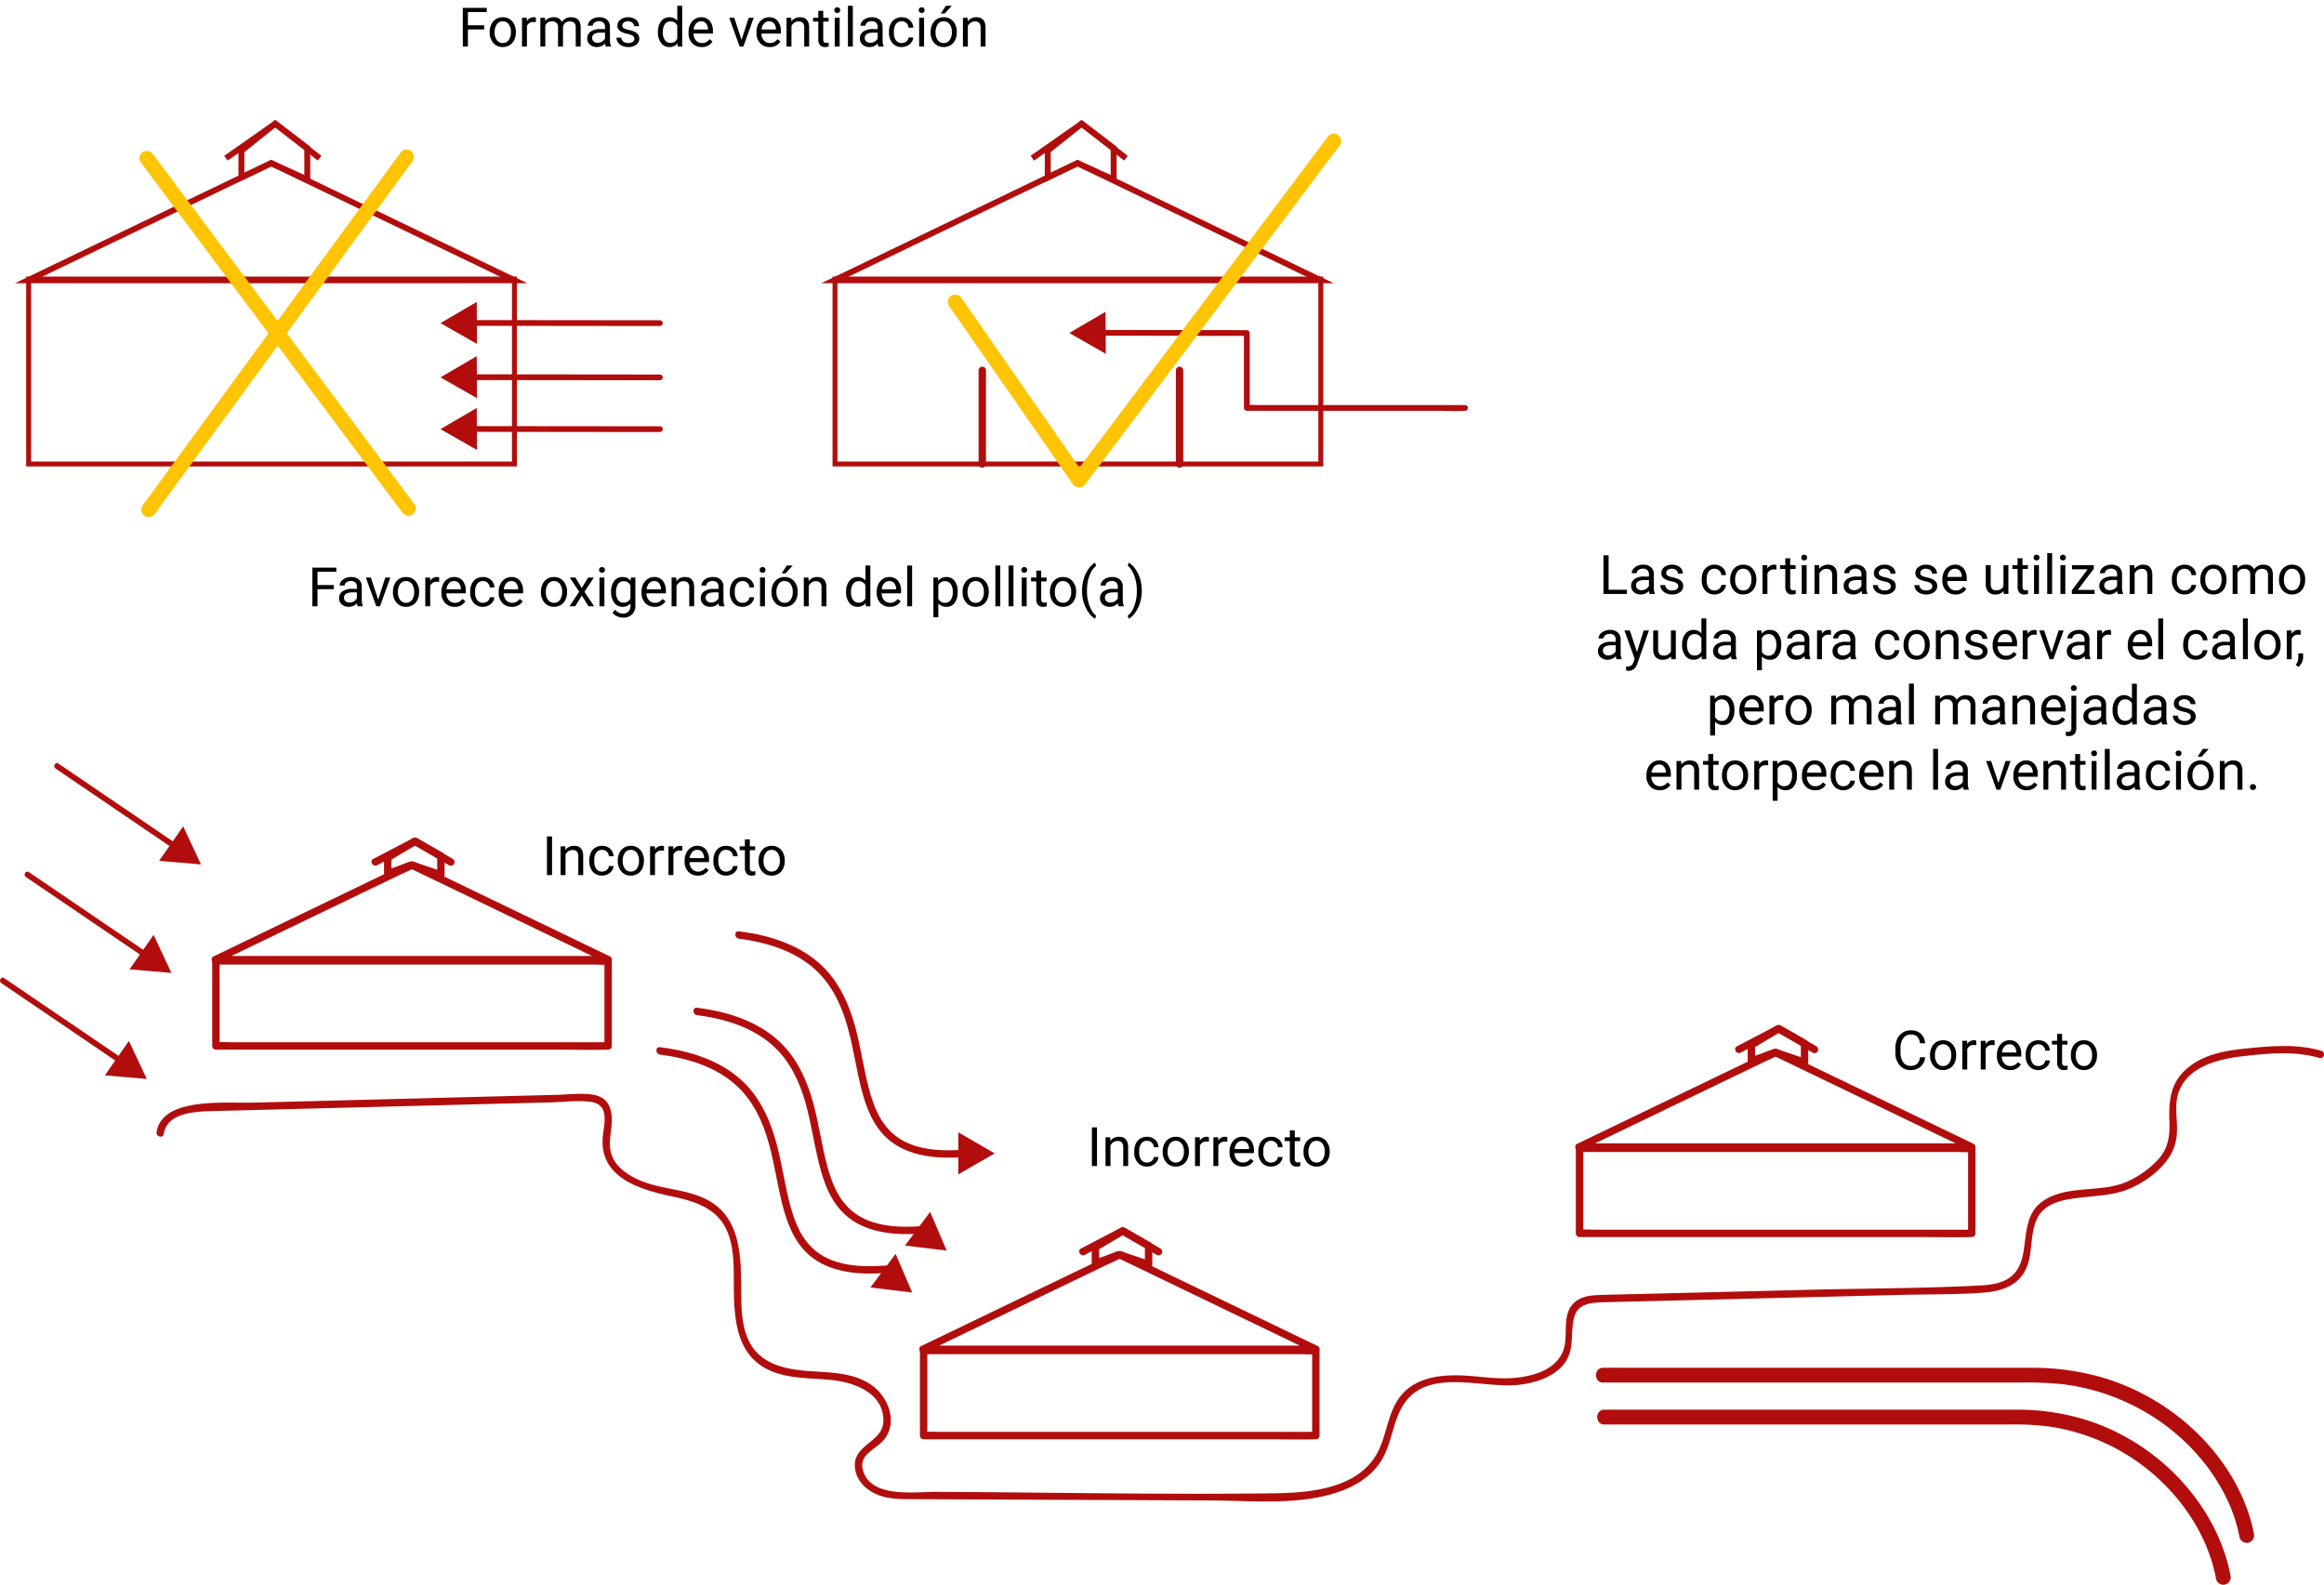 <svg xmlns="http://www.w3.org/2000/svg" xmlns:xlink="http://www.w3.org/1999/xlink" width="942.452" height="642.647" viewBox="0 0 942.452 642.647">
  <defs>
    <clipPath id="clip-path">
      <rect id="Rectángulo_345070" data-name="Rectángulo 345070" width="942.452" height="642.647" fill="none"/>
    </clipPath>
  </defs>
  <g id="Grupo_997405" data-name="Grupo 997405" transform="translate(-328.774 -3513)">
    <path id="Trazado_725523" data-name="Trazado 725523" d="M193.381,130.949l.043,8.526-7.405-4.226-7.4-4.225,7.362-4.3,7.362-4.3Z" transform="translate(328.774 3513)" fill="#b20d0d"/>
    <path id="Trazado_725524" data-name="Trazado 725524" d="M267.614,131.037l-76.176-.077Z" transform="translate(328.774 3513)" fill="#b20d0d"/>
    <path id="Trazado_725525" data-name="Trazado 725525" d="M191.438,132.125l25.812.027,40.97.042,9.394.009a1.166,1.166,0,0,0,0-2.331l-25.812-.027-40.97-.042-9.394-.01a1.167,1.167,0,0,0,0,2.332" transform="translate(328.774 3513)" fill="#b20d0d"/>
    <path id="Trazado_725526" data-name="Trazado 725526" d="M448.381,134.949l.043,8.526-7.405-4.226-7.4-4.225,7.362-4.3,7.362-4.3Z" transform="translate(328.774 3513)" fill="#b20d0d"/>
    <path id="Trazado_725527" data-name="Trazado 725527" d="M446.438,136.125l20.02.026,31.879.043,7.277.009-1.166-1.166v30.387a1.182,1.182,0,0,0,1.166,1.165H583.2c3.569,0,7.246.258,10.808,0,.052,0,.1,0,.157,0a1.166,1.166,0,0,0,0-2.331h-84.9a19.809,19.809,0,0,0-3.487,0,.9.9,0,0,1-.156,0l1.166,1.166V135.037a1.182,1.182,0,0,0-1.166-1.165l-20.019-.027-31.88-.042-7.277-.01a1.167,1.167,0,0,0,0,2.332" transform="translate(328.774 3513)" fill="#b20d0d"/>
    <path id="Trazado_725528" data-name="Trazado 725528" d="M193.381,152.949l.043,8.526-7.405-4.226-7.4-4.225,7.362-4.3,7.362-4.3Z" transform="translate(328.774 3513)" fill="#b20d0d"/>
    <line id="Línea_3067" data-name="Línea 3067" x2="76.176" y2="0.078" transform="translate(520.212 3665.959)" fill="#b20d0d"/>
    <path id="Trazado_725529" data-name="Trazado 725529" d="M191.438,154.125l25.812.027,40.97.042,9.394.009a1.166,1.166,0,0,0,0-2.331l-25.812-.027-40.97-.042-9.394-.01a1.167,1.167,0,0,0,0,2.332" transform="translate(328.774 3513)" fill="#b20d0d"/>
    <path id="Trazado_725530" data-name="Trazado 725530" d="M193.381,173.949l.043,8.526-7.405-4.226-7.4-4.225,7.362-4.3,7.362-4.3Z" transform="translate(328.774 3513)" fill="#b20d0d"/>
    <line id="Línea_3068" data-name="Línea 3068" x2="76.176" y2="0.078" transform="translate(520.212 3686.959)" fill="#b20d0d"/>
    <path id="Trazado_725531" data-name="Trazado 725531" d="M191.438,175.125l25.812.027,40.97.042,9.394.009a1.166,1.166,0,0,0,0-2.331l-25.812-.027-40.97-.042-9.394-.01a1.167,1.167,0,0,0,0,2.332" transform="translate(328.774 3513)" fill="#b20d0d"/>
    <path id="Trazado_725532" data-name="Trazado 725532" d="M69.408,342.091l4.88-6.991,3.614,7.721,3.615,7.722-8.494-.73-8.5-.731Z" transform="translate(328.774 3513)" fill="#b20d0d"/>
    <line id="Línea_3069" data-name="Línea 3069" x1="47.887" y1="32.545" transform="translate(351.889 3823.658)" fill="#b20d0d"/>
    <path id="Trazado_725533" data-name="Trazado 725533" d="M71.59,342.2q-8.112-5.514-16.225-11.025Q42.5,322.423,29.628,313.678L23.7,309.651c-1.245-.845-2.413,1.175-1.177,2.014L38.75,322.691q12.87,8.746,25.738,17.493l5.925,4.025c1.244.846,2.412-1.173,1.177-2.013" transform="translate(328.774 3513)" fill="#b20d0d"/>
    <path id="Trazado_725534" data-name="Trazado 725534" d="M57.408,386.091l4.88-6.991,3.614,7.721,3.615,7.722-8.494-.73-8.495-.731Z" transform="translate(328.774 3513)" fill="#b20d0d"/>
    <line id="Línea_3070" data-name="Línea 3070" x1="47.887" y1="32.545" transform="translate(339.889 3867.658)" fill="#b20d0d"/>
    <path id="Trazado_725535" data-name="Trazado 725535" d="M59.59,386.2q-8.112-5.514-16.225-11.025Q30.5,366.423,17.628,357.678L11.7,353.651c-1.245-.845-2.413,1.175-1.177,2.014L26.75,366.691q12.87,8.746,25.738,17.493l5.925,4.025c1.244.846,2.412-1.173,1.177-2.013" transform="translate(328.774 3513)" fill="#b20d0d"/>
    <path id="Trazado_725536" data-name="Trazado 725536" d="M47.408,429.091l4.88-6.991,3.614,7.721,3.615,7.722-8.494-.73-8.495-.731Z" transform="translate(328.774 3513)" fill="#b20d0d"/>
    <line id="Línea_3071" data-name="Línea 3071" x1="47.887" y1="32.545" transform="translate(329.889 3910.658)" fill="#b20d0d"/>
    <path id="Trazado_725537" data-name="Trazado 725537" d="M49.59,429.2,33.365,418.17,7.628,400.678,1.7,396.651c-1.245-.845-2.413,1.174-1.177,2.014L16.75,409.691l25.738,17.492,5.925,4.026c1.244.846,2.412-1.173,1.177-2.013" transform="translate(328.774 3513)" fill="#b20d0d"/>
    <path id="Trazado_733138" data-name="Trazado 733138" d="M10.465-6.923H3.887V0H1.82V-15.677h9.712v1.69H3.887v5.373h6.579Zm2.256.991a6.881,6.881,0,0,1,.673-3.079,5.02,5.02,0,0,1,1.873-2.11,5.1,5.1,0,0,1,2.74-.743,4.913,4.913,0,0,1,3.849,1.647,6.338,6.338,0,0,1,1.47,4.382v.14a6.941,6.941,0,0,1-.651,3.052,4.946,4.946,0,0,1-1.863,2.1,5.158,5.158,0,0,1-2.783.754,4.9,4.9,0,0,1-3.838-1.647,6.306,6.306,0,0,1-1.47-4.361Zm2,.237a4.984,4.984,0,0,0,.9,3.112A2.877,2.877,0,0,0,18.029-1.41,2.86,2.86,0,0,0,20.441-2.6a5.45,5.45,0,0,0,.894-3.332,4.975,4.975,0,0,0-.91-3.106,2.892,2.892,0,0,0-2.417-1.19,2.86,2.86,0,0,0-2.379,1.174A5.409,5.409,0,0,0,14.724-5.7ZM31.456-9.862a5.969,5.969,0,0,0-.98-.075,2.625,2.625,0,0,0-2.659,1.669V0H25.825V-11.65h1.938l.032,1.346a3.1,3.1,0,0,1,2.778-1.561,2.035,2.035,0,0,1,.883.151Zm3.7-1.787.054,1.292a4.3,4.3,0,0,1,3.456-1.507A3.331,3.331,0,0,1,42-9.992a4.413,4.413,0,0,1,1.513-1.357,4.468,4.468,0,0,1,2.2-.517q3.833,0,3.9,4.059V0H47.617V-7.688a2.675,2.675,0,0,0-.571-1.868,2.513,2.513,0,0,0-1.917-.619,2.641,2.641,0,0,0-1.841.662,2.686,2.686,0,0,0-.851,1.782V0h-2V-7.634a2.222,2.222,0,0,0-2.487-2.541,2.665,2.665,0,0,0-2.681,1.669V0H33.275V-11.65ZM59.8,0a4.184,4.184,0,0,1-.28-1.227A4.444,4.444,0,0,1,56.209.215a4.112,4.112,0,0,1-2.826-.974,3.153,3.153,0,0,1-1.1-2.471,3.293,3.293,0,0,1,1.384-2.826,6.523,6.523,0,0,1,3.892-1.007h1.938v-.915a2.237,2.237,0,0,0-.624-1.663,2.51,2.51,0,0,0-1.841-.619,2.9,2.9,0,0,0-1.787.538,1.586,1.586,0,0,0-.721,1.3h-2a2.749,2.749,0,0,1,.619-1.685,4.225,4.225,0,0,1,1.68-1.287,5.651,5.651,0,0,1,2.331-.474A4.605,4.605,0,0,1,60.3-10.858a3.632,3.632,0,0,1,1.184,2.772v5.362a6.555,6.555,0,0,0,.409,2.552V0ZM56.5-1.518A3.5,3.5,0,0,0,58.276-2a2.931,2.931,0,0,0,1.217-1.26v-2.39H57.931q-3.661,0-3.661,2.143A1.813,1.813,0,0,0,54.9-2.046,2.4,2.4,0,0,0,56.5-1.518ZM71.39-3.09a1.466,1.466,0,0,0-.608-1.254,5.855,5.855,0,0,0-2.121-.77,10.028,10.028,0,0,1-2.4-.775,3.416,3.416,0,0,1-1.314-1.077,2.575,2.575,0,0,1-.425-1.486,3.022,3.022,0,0,1,1.211-2.423,4.73,4.73,0,0,1,3.1-.991,4.868,4.868,0,0,1,3.214,1.023,3.249,3.249,0,0,1,1.233,2.616h-2a1.8,1.8,0,0,0-.694-1.41,2.6,2.6,0,0,0-1.75-.592,2.723,2.723,0,0,0-1.7.474,1.491,1.491,0,0,0-.614,1.238,1.208,1.208,0,0,0,.571,1.087,7.021,7.021,0,0,0,2.062.7,10.743,10.743,0,0,1,2.417.8,3.526,3.526,0,0,1,1.373,1.114,2.74,2.74,0,0,1,.447,1.588,2.981,2.981,0,0,1-1.249,2.5,5.239,5.239,0,0,1-3.241.942,5.866,5.866,0,0,1-2.476-.5,4.028,4.028,0,0,1-1.685-1.384,3.335,3.335,0,0,1-.608-1.922h1.992A2.062,2.062,0,0,0,66.916-2a3.112,3.112,0,0,0,1.976.587,3.212,3.212,0,0,0,1.814-.458A1.406,1.406,0,0,0,71.39-3.09Zm9.561-2.832a6.825,6.825,0,0,1,1.27-4.312,4.018,4.018,0,0,1,3.327-1.631,4.04,4.04,0,0,1,3.241,1.4v-6.073h1.992V0h-1.83l-.1-1.249A4.056,4.056,0,0,1,85.527.215a3.979,3.979,0,0,1-3.3-1.658,6.9,6.9,0,0,1-1.276-4.328Zm1.992.226a5.167,5.167,0,0,0,.818,3.1,2.645,2.645,0,0,0,2.261,1.12,2.906,2.906,0,0,0,2.767-1.7V-8.527a2.928,2.928,0,0,0-2.746-1.647,2.658,2.658,0,0,0-2.283,1.131A5.689,5.689,0,0,0,82.943-5.7ZM98.706.215A5.09,5.09,0,0,1,94.851-1.34,5.774,5.774,0,0,1,93.365-5.5v-.366a6.991,6.991,0,0,1,.662-3.1A5.165,5.165,0,0,1,95.879-11.1a4.656,4.656,0,0,1,2.579-.77,4.363,4.363,0,0,1,3.532,1.5,6.48,6.48,0,0,1,1.26,4.285v.829H95.357a4.141,4.141,0,0,0,1.007,2.783A3.164,3.164,0,0,0,98.813-1.41a3.469,3.469,0,0,0,1.787-.431,4.491,4.491,0,0,0,1.281-1.141l1.217.947A4.892,4.892,0,0,1,98.706.215Zm-.248-10.444a2.657,2.657,0,0,0-2.024.878,4.265,4.265,0,0,0-1.012,2.46h5.836v-.151a3.794,3.794,0,0,0-.818-2.353A2.5,2.5,0,0,0,98.458-10.229Zm16.4,7.526,2.886-8.947h2.035L115.6,0h-1.518L109.86-11.65H111.9Zm11.4,2.918A5.09,5.09,0,0,1,122.4-1.34,5.774,5.774,0,0,1,120.915-5.5v-.366a6.991,6.991,0,0,1,.662-3.1,5.165,5.165,0,0,1,1.852-2.132,4.656,4.656,0,0,1,2.579-.77,4.363,4.363,0,0,1,3.532,1.5,6.48,6.48,0,0,1,1.26,4.285v.829h-7.892a4.141,4.141,0,0,0,1.007,2.783,3.164,3.164,0,0,0,2.449,1.061,3.469,3.469,0,0,0,1.787-.431,4.491,4.491,0,0,0,1.281-1.141l1.217.947A4.892,4.892,0,0,1,126.255.215Zm-.248-10.444a2.657,2.657,0,0,0-2.024.878,4.265,4.265,0,0,0-1.012,2.46h5.836v-.151a3.794,3.794,0,0,0-.818-2.353A2.5,2.5,0,0,0,126.007-10.229Zm8.98-1.421.065,1.464a4.245,4.245,0,0,1,3.488-1.68q3.693,0,3.725,4.167V0h-1.992V-7.709a2.682,2.682,0,0,0-.576-1.863,2.308,2.308,0,0,0-1.76-.6,2.875,2.875,0,0,0-1.7.517A3.51,3.51,0,0,0,135.095-8.3V0H133.1V-11.65Zm12.985-2.821v2.821h2.175v1.54h-2.175v7.234a1.617,1.617,0,0,0,.291,1.051,1.223,1.223,0,0,0,.991.35A4.822,4.822,0,0,0,150.2-1.6V0a5.809,5.809,0,0,1-1.529.214,2.481,2.481,0,0,1-2.013-.808,3.469,3.469,0,0,1-.678-2.293V-10.11h-2.121v-1.54h2.121v-2.821ZM154.637,0h-1.992V-11.65h1.992Zm-2.153-14.74a1.189,1.189,0,0,1,.3-.818,1.112,1.112,0,0,1,.878-.334,1.129,1.129,0,0,1,.883.334,1.176,1.176,0,0,1,.3.818,1.138,1.138,0,0,1-.3.808,1.149,1.149,0,0,1-.883.323,1.132,1.132,0,0,1-.878-.323A1.15,1.15,0,0,1,152.483-14.74ZM159.988,0H158V-16.538h1.992Zm10.379,0a4.184,4.184,0,0,1-.28-1.227A4.444,4.444,0,0,1,166.771.215a4.112,4.112,0,0,1-2.826-.974,3.153,3.153,0,0,1-1.1-2.471,3.293,3.293,0,0,1,1.384-2.826,6.523,6.523,0,0,1,3.892-1.007h1.938v-.915a2.237,2.237,0,0,0-.624-1.663,2.51,2.51,0,0,0-1.841-.619,2.9,2.9,0,0,0-1.787.538,1.586,1.586,0,0,0-.721,1.3h-2A2.749,2.749,0,0,1,163.7-10.1a4.225,4.225,0,0,1,1.68-1.287,5.651,5.651,0,0,1,2.331-.474,4.606,4.606,0,0,1,3.155,1.007,3.632,3.632,0,0,1,1.184,2.772v5.362a6.556,6.556,0,0,0,.409,2.552V0Zm-3.305-1.518A3.5,3.5,0,0,0,168.838-2a2.931,2.931,0,0,0,1.217-1.26v-2.39h-1.561q-3.661,0-3.661,2.143a1.813,1.813,0,0,0,.624,1.464A2.4,2.4,0,0,0,167.062-1.518Zm12.78.108a2.869,2.869,0,0,0,1.863-.646,2.273,2.273,0,0,0,.883-1.615h1.884a3.612,3.612,0,0,1-.689,1.906,4.538,4.538,0,0,1-1.7,1.443,4.893,4.893,0,0,1-2.245.538,4.8,4.8,0,0,1-3.785-1.588,6.325,6.325,0,0,1-1.405-4.344v-.334a7.014,7.014,0,0,1,.624-3.025,4.756,4.756,0,0,1,1.793-2.056,5.093,5.093,0,0,1,2.762-.732,4.672,4.672,0,0,1,3.257,1.174,4.194,4.194,0,0,1,1.384,3.047h-1.884a2.745,2.745,0,0,0-.856-1.857,2.663,2.663,0,0,0-1.9-.727,2.788,2.788,0,0,0-2.353,1.093,5.132,5.132,0,0,0-.834,3.16V-5.6a5.03,5.03,0,0,0,.829,3.1A2.8,2.8,0,0,0,179.842-1.41ZM188.875,0h-1.992V-11.65h1.992Zm-2.153-14.74a1.189,1.189,0,0,1,.3-.818,1.112,1.112,0,0,1,.878-.334,1.129,1.129,0,0,1,.883.334,1.176,1.176,0,0,1,.3.818,1.138,1.138,0,0,1-.3.808,1.149,1.149,0,0,1-.883.323,1.132,1.132,0,0,1-.878-.323A1.15,1.15,0,0,1,186.722-14.74Zm4.813,8.807a6.881,6.881,0,0,1,.673-3.079,5.02,5.02,0,0,1,1.873-2.11,5.1,5.1,0,0,1,2.74-.743,4.913,4.913,0,0,1,3.849,1.647,6.338,6.338,0,0,1,1.47,4.382v.14a6.941,6.941,0,0,1-.651,3.052,4.946,4.946,0,0,1-1.863,2.1,5.158,5.158,0,0,1-2.783.754A4.9,4.9,0,0,1,193-1.432a6.306,6.306,0,0,1-1.47-4.361Zm2,.237a4.984,4.984,0,0,0,.9,3.112,2.877,2.877,0,0,0,2.406,1.174,2.86,2.86,0,0,0,2.412-1.19,5.45,5.45,0,0,0,.894-3.332,4.975,4.975,0,0,0-.91-3.106,2.892,2.892,0,0,0-2.417-1.19,2.86,2.86,0,0,0-2.379,1.174A5.409,5.409,0,0,0,193.537-5.7Zm4.188-10.842h2.412l-2.886,3.165-1.6-.005Zm8.8,4.888.065,1.464a4.245,4.245,0,0,1,3.488-1.68q3.693,0,3.725,4.167V0h-1.992V-7.709a2.682,2.682,0,0,0-.576-1.863,2.308,2.308,0,0,0-1.76-.6,2.875,2.875,0,0,0-1.7.517A3.51,3.51,0,0,0,206.63-8.3V0h-1.992V-11.65Z" transform="translate(514.638 3531.864)"/>
    <rect id="Rectángulo_345067" data-name="Rectángulo 345067" width="942.452" height="642.647" transform="translate(328.774 3513)" fill="none"/>
    <path id="Trazado_733139" data-name="Trazado 733139" d="M10.465-6.923H3.887V0H1.82V-15.677h9.712v1.69H3.887v5.373h6.579ZM20.169,0a4.184,4.184,0,0,1-.28-1.227A4.444,4.444,0,0,1,16.573.215a4.112,4.112,0,0,1-2.826-.974,3.153,3.153,0,0,1-1.1-2.471,3.293,3.293,0,0,1,1.384-2.826,6.523,6.523,0,0,1,3.892-1.007h1.938v-.915a2.237,2.237,0,0,0-.624-1.663,2.51,2.51,0,0,0-1.841-.619,2.9,2.9,0,0,0-1.787.538,1.586,1.586,0,0,0-.721,1.3h-2A2.749,2.749,0,0,1,13.5-10.1a4.225,4.225,0,0,1,1.68-1.287,5.651,5.651,0,0,1,2.331-.474,4.605,4.605,0,0,1,3.155,1.007,3.632,3.632,0,0,1,1.184,2.772v5.362a6.555,6.555,0,0,0,.409,2.552V0ZM16.863-1.518A3.5,3.5,0,0,0,18.64-2a2.931,2.931,0,0,0,1.217-1.26v-2.39H18.3q-3.661,0-3.661,2.143a1.813,1.813,0,0,0,.624,1.464A2.4,2.4,0,0,0,16.863-1.518ZM28.5-2.7l2.886-8.947h2.035L29.242,0H27.724L23.5-11.65h2.035Zm5.994-3.23a6.881,6.881,0,0,1,.673-3.079,5.02,5.02,0,0,1,1.873-2.11,5.1,5.1,0,0,1,2.74-.743,4.913,4.913,0,0,1,3.849,1.647A6.338,6.338,0,0,1,45.1-5.836v.14a6.941,6.941,0,0,1-.651,3.052,4.946,4.946,0,0,1-1.863,2.1A5.158,5.158,0,0,1,39.8.215a4.9,4.9,0,0,1-3.838-1.647,6.306,6.306,0,0,1-1.47-4.361Zm2,.237a4.984,4.984,0,0,0,.9,3.112A2.877,2.877,0,0,0,39.8-1.41,2.86,2.86,0,0,0,42.212-2.6a5.45,5.45,0,0,0,.894-3.332,4.975,4.975,0,0,0-.91-3.106,2.892,2.892,0,0,0-2.417-1.19A2.86,2.86,0,0,0,37.4-9.055,5.409,5.409,0,0,0,36.5-5.7ZM53.227-9.862a5.969,5.969,0,0,0-.98-.075,2.625,2.625,0,0,0-2.659,1.669V0H47.6V-11.65h1.938l.032,1.346a3.1,3.1,0,0,1,2.778-1.561,2.035,2.035,0,0,1,.883.151ZM59.488.215A5.09,5.09,0,0,1,55.634-1.34,5.774,5.774,0,0,1,54.148-5.5v-.366a6.991,6.991,0,0,1,.662-3.1A5.165,5.165,0,0,1,56.662-11.1a4.656,4.656,0,0,1,2.579-.77,4.363,4.363,0,0,1,3.532,1.5,6.48,6.48,0,0,1,1.26,4.285v.829H56.14a4.141,4.141,0,0,0,1.007,2.783A3.164,3.164,0,0,0,59.6-1.41a3.469,3.469,0,0,0,1.787-.431,4.491,4.491,0,0,0,1.281-1.141l1.217.947A4.892,4.892,0,0,1,59.488.215Zm-.248-10.444a2.657,2.657,0,0,0-2.024.878A4.265,4.265,0,0,0,56.2-6.891H62.04v-.151a3.794,3.794,0,0,0-.818-2.353A2.5,2.5,0,0,0,59.241-10.229ZM71.009-1.41a2.869,2.869,0,0,0,1.863-.646,2.273,2.273,0,0,0,.883-1.615h1.884a3.612,3.612,0,0,1-.689,1.906,4.538,4.538,0,0,1-1.7,1.443,4.893,4.893,0,0,1-2.245.538,4.8,4.8,0,0,1-3.785-1.588,6.325,6.325,0,0,1-1.405-4.344v-.334a7.014,7.014,0,0,1,.624-3.025,4.756,4.756,0,0,1,1.793-2.056A5.092,5.092,0,0,1,71-11.865a4.672,4.672,0,0,1,3.257,1.174,4.194,4.194,0,0,1,1.384,3.047H73.755A2.745,2.745,0,0,0,72.9-9.5a2.663,2.663,0,0,0-1.9-.727,2.788,2.788,0,0,0-2.353,1.093,5.132,5.132,0,0,0-.834,3.16V-5.6a5.03,5.03,0,0,0,.829,3.1A2.8,2.8,0,0,0,71.009-1.41ZM82.713.215A5.09,5.09,0,0,1,78.858-1.34,5.774,5.774,0,0,1,77.372-5.5v-.366a6.991,6.991,0,0,1,.662-3.1A5.165,5.165,0,0,1,79.886-11.1a4.656,4.656,0,0,1,2.579-.77A4.363,4.363,0,0,1,86-10.369a6.48,6.48,0,0,1,1.26,4.285v.829H79.364a4.141,4.141,0,0,0,1.007,2.783A3.164,3.164,0,0,0,82.82-1.41a3.469,3.469,0,0,0,1.787-.431,4.491,4.491,0,0,0,1.281-1.141l1.217.947A4.892,4.892,0,0,1,82.713.215Zm-.248-10.444a2.657,2.657,0,0,0-2.024.878,4.265,4.265,0,0,0-1.012,2.46h5.836v-.151a3.794,3.794,0,0,0-.818-2.353A2.5,2.5,0,0,0,82.465-10.229Zm12.027,4.3a6.881,6.881,0,0,1,.673-3.079,5.02,5.02,0,0,1,1.873-2.11,5.1,5.1,0,0,1,2.74-.743,4.913,4.913,0,0,1,3.849,1.647,6.338,6.338,0,0,1,1.47,4.382v.14a6.941,6.941,0,0,1-.651,3.052,4.946,4.946,0,0,1-1.863,2.1A5.158,5.158,0,0,1,99.8.215a4.9,4.9,0,0,1-3.838-1.647,6.306,6.306,0,0,1-1.47-4.361Zm2,.237a4.984,4.984,0,0,0,.9,3.112A2.877,2.877,0,0,0,99.8-1.41a2.86,2.86,0,0,0,2.412-1.19,5.45,5.45,0,0,0,.894-3.332,4.975,4.975,0,0,0-.91-3.106,2.892,2.892,0,0,0-2.417-1.19A2.86,2.86,0,0,0,97.4-9.055,5.41,5.41,0,0,0,96.494-5.7Zm14.562-1.7,2.584-4.253h2.326l-3.811,5.76L116.085,0h-2.3l-2.692-4.361L108.4,0h-2.315l3.93-5.889L106.2-11.65h2.3ZM120.241,0h-1.992V-11.65h1.992Zm-2.153-14.74a1.189,1.189,0,0,1,.3-.818,1.112,1.112,0,0,1,.878-.334,1.129,1.129,0,0,1,.883.334,1.176,1.176,0,0,1,.3.818,1.138,1.138,0,0,1-.3.808,1.149,1.149,0,0,1-.883.323,1.132,1.132,0,0,1-.878-.323A1.15,1.15,0,0,1,118.088-14.74Zm4.867,8.818a6.847,6.847,0,0,1,1.26-4.334,4.029,4.029,0,0,1,3.338-1.61,4.007,4.007,0,0,1,3.327,1.507l.1-1.292h1.82V-.28a4.739,4.739,0,0,1-1.34,3.564,4.947,4.947,0,0,1-3.6,1.3,5.992,5.992,0,0,1-2.466-.538,4.244,4.244,0,0,1-1.841-1.475l1.034-1.2a3.9,3.9,0,0,0,3.133,1.583,3.052,3.052,0,0,0,2.266-.818,3.128,3.128,0,0,0,.813-2.3v-1A4.094,4.094,0,0,1,127.53.215a3.979,3.979,0,0,1-3.311-1.647A7.2,7.2,0,0,1,122.954-5.922Zm2,.226a5.223,5.223,0,0,0,.808,3.1,2.624,2.624,0,0,0,2.261,1.125,2.918,2.918,0,0,0,2.767-1.712V-8.506a2.952,2.952,0,0,0-2.746-1.669,2.647,2.647,0,0,0-2.272,1.131A5.689,5.689,0,0,0,124.957-5.7ZM140.633.215a5.09,5.09,0,0,1-3.855-1.556A5.774,5.774,0,0,1,135.293-5.5v-.366a6.991,6.991,0,0,1,.662-3.1,5.165,5.165,0,0,1,1.852-2.132,4.656,4.656,0,0,1,2.579-.77,4.363,4.363,0,0,1,3.532,1.5,6.48,6.48,0,0,1,1.26,4.285v.829h-7.892a4.141,4.141,0,0,0,1.007,2.783,3.164,3.164,0,0,0,2.449,1.061,3.469,3.469,0,0,0,1.787-.431,4.491,4.491,0,0,0,1.281-1.141l1.217.947A4.892,4.892,0,0,1,140.633.215Zm-.248-10.444a2.657,2.657,0,0,0-2.024.878,4.265,4.265,0,0,0-1.012,2.46h5.836v-.151a3.794,3.794,0,0,0-.818-2.353A2.5,2.5,0,0,0,140.386-10.229Zm8.98-1.421.065,1.464a4.245,4.245,0,0,1,3.488-1.68q3.693,0,3.725,4.167V0h-1.992V-7.709a2.682,2.682,0,0,0-.576-1.863,2.308,2.308,0,0,0-1.76-.6,2.875,2.875,0,0,0-1.7.517A3.51,3.51,0,0,0,149.473-8.3V0h-1.992V-11.65ZM166.84,0a4.184,4.184,0,0,1-.28-1.227A4.444,4.444,0,0,1,163.244.215a4.112,4.112,0,0,1-2.826-.974,3.153,3.153,0,0,1-1.1-2.471A3.293,3.293,0,0,1,160.7-6.056a6.523,6.523,0,0,1,3.892-1.007h1.938v-.915a2.237,2.237,0,0,0-.624-1.663,2.51,2.51,0,0,0-1.841-.619,2.9,2.9,0,0,0-1.787.538,1.586,1.586,0,0,0-.721,1.3h-2a2.749,2.749,0,0,1,.619-1.685,4.225,4.225,0,0,1,1.68-1.287,5.651,5.651,0,0,1,2.331-.474,4.606,4.606,0,0,1,3.155,1.007,3.632,3.632,0,0,1,1.184,2.772v5.362a6.556,6.556,0,0,0,.409,2.552V0Zm-3.305-1.518A3.5,3.5,0,0,0,165.311-2a2.931,2.931,0,0,0,1.217-1.26v-2.39h-1.561q-3.661,0-3.661,2.143a1.813,1.813,0,0,0,.624,1.464A2.4,2.4,0,0,0,163.535-1.518Zm12.78.108a2.869,2.869,0,0,0,1.863-.646,2.273,2.273,0,0,0,.883-1.615h1.884a3.612,3.612,0,0,1-.689,1.906,4.539,4.539,0,0,1-1.7,1.443,4.893,4.893,0,0,1-2.245.538,4.8,4.8,0,0,1-3.785-1.588,6.325,6.325,0,0,1-1.405-4.344v-.334a7.014,7.014,0,0,1,.624-3.025,4.756,4.756,0,0,1,1.793-2.056,5.093,5.093,0,0,1,2.762-.732,4.672,4.672,0,0,1,3.257,1.174,4.194,4.194,0,0,1,1.384,3.047H179.06A2.745,2.745,0,0,0,178.2-9.5a2.663,2.663,0,0,0-1.9-.727,2.788,2.788,0,0,0-2.353,1.093,5.132,5.132,0,0,0-.834,3.16V-5.6a5.03,5.03,0,0,0,.829,3.1A2.8,2.8,0,0,0,176.315-1.41ZM185.348,0h-1.992V-11.65h1.992Zm-2.153-14.74a1.189,1.189,0,0,1,.3-.818,1.112,1.112,0,0,1,.878-.334,1.129,1.129,0,0,1,.883.334,1.176,1.176,0,0,1,.3.818,1.138,1.138,0,0,1-.3.808,1.149,1.149,0,0,1-.883.323,1.132,1.132,0,0,1-.878-.323A1.15,1.15,0,0,1,183.195-14.74Zm4.813,8.807a6.881,6.881,0,0,1,.673-3.079,5.02,5.02,0,0,1,1.873-2.11,5.1,5.1,0,0,1,2.74-.743,4.913,4.913,0,0,1,3.849,1.647,6.338,6.338,0,0,1,1.47,4.382v.14a6.941,6.941,0,0,1-.651,3.052,4.946,4.946,0,0,1-1.863,2.1,5.158,5.158,0,0,1-2.783.754,4.9,4.9,0,0,1-3.838-1.647,6.306,6.306,0,0,1-1.47-4.361Zm2,.237a4.984,4.984,0,0,0,.9,3.112,2.877,2.877,0,0,0,2.406,1.174,2.86,2.86,0,0,0,2.412-1.19,5.45,5.45,0,0,0,.894-3.332,4.975,4.975,0,0,0-.91-3.106,2.892,2.892,0,0,0-2.417-1.19,2.86,2.86,0,0,0-2.379,1.174A5.409,5.409,0,0,0,190.01-5.7ZM194.2-16.538h2.412l-2.886,3.165-1.6-.005ZM203-11.65l.065,1.464a4.245,4.245,0,0,1,3.488-1.68q3.693,0,3.725,4.167V0h-1.992V-7.709a2.682,2.682,0,0,0-.576-1.863,2.308,2.308,0,0,0-1.76-.6,2.875,2.875,0,0,0-1.7.517A3.51,3.51,0,0,0,203.1-8.3V0h-1.992V-11.65Zm15.257,5.728a6.825,6.825,0,0,1,1.27-4.312,4.018,4.018,0,0,1,3.327-1.631,4.04,4.04,0,0,1,3.241,1.4v-6.073h1.992V0h-1.83l-.1-1.249A4.056,4.056,0,0,1,222.828.215a3.979,3.979,0,0,1-3.3-1.658,6.9,6.9,0,0,1-1.276-4.328Zm1.992.226a5.167,5.167,0,0,0,.818,3.1,2.645,2.645,0,0,0,2.261,1.12,2.906,2.906,0,0,0,2.767-1.7V-8.527a2.928,2.928,0,0,0-2.746-1.647,2.658,2.658,0,0,0-2.283,1.131A5.689,5.689,0,0,0,220.244-5.7ZM236.007.215a5.09,5.09,0,0,1-3.855-1.556A5.774,5.774,0,0,1,230.666-5.5v-.366a6.991,6.991,0,0,1,.662-3.1A5.165,5.165,0,0,1,233.18-11.1a4.656,4.656,0,0,1,2.579-.77,4.363,4.363,0,0,1,3.532,1.5,6.48,6.48,0,0,1,1.26,4.285v.829h-7.892a4.141,4.141,0,0,0,1.007,2.783,3.164,3.164,0,0,0,2.449,1.061,3.469,3.469,0,0,0,1.787-.431,4.491,4.491,0,0,0,1.281-1.141l1.217.947A4.892,4.892,0,0,1,236.007.215Zm-.248-10.444a2.657,2.657,0,0,0-2.024.878,4.265,4.265,0,0,0-1.012,2.46h5.836v-.151a3.794,3.794,0,0,0-.818-2.353A2.5,2.5,0,0,0,235.759-10.229ZM245.018,0h-1.992V-16.538h1.992Zm18.487-5.7a6.976,6.976,0,0,1-1.217,4.285A3.9,3.9,0,0,1,258.994.215a4.272,4.272,0,0,1-3.338-1.346v5.61h-1.992V-11.65h1.82l.1,1.292a4.1,4.1,0,0,1,3.381-1.507,3.972,3.972,0,0,1,3.322,1.583,7.052,7.052,0,0,1,1.222,4.4Zm-1.992-.226a5.147,5.147,0,0,0-.84-3.112,2.705,2.705,0,0,0-2.3-1.141,2.928,2.928,0,0,0-2.713,1.6V-3a2.934,2.934,0,0,0,2.735,1.594,2.693,2.693,0,0,0,2.277-1.136A5.619,5.619,0,0,0,261.513-5.922Zm3.995-.011a6.881,6.881,0,0,1,.673-3.079,5.02,5.02,0,0,1,1.873-2.11,5.1,5.1,0,0,1,2.74-.743,4.913,4.913,0,0,1,3.849,1.647,6.338,6.338,0,0,1,1.47,4.382v.14a6.941,6.941,0,0,1-.651,3.052,4.946,4.946,0,0,1-1.863,2.1,5.158,5.158,0,0,1-2.783.754,4.9,4.9,0,0,1-3.838-1.647,6.306,6.306,0,0,1-1.47-4.361Zm2,.237a4.984,4.984,0,0,0,.9,3.112,2.877,2.877,0,0,0,2.406,1.174,2.86,2.86,0,0,0,2.412-1.19,5.45,5.45,0,0,0,.894-3.332,4.975,4.975,0,0,0-.91-3.106,2.892,2.892,0,0,0-2.417-1.19,2.86,2.86,0,0,0-2.379,1.174A5.41,5.41,0,0,0,267.51-5.7ZM280.775,0h-1.992V-16.538h1.992Zm5.351,0h-1.992V-16.538h1.992Zm5.351,0h-1.992V-11.65h1.992Zm-2.153-14.74a1.189,1.189,0,0,1,.3-.818,1.112,1.112,0,0,1,.878-.334,1.129,1.129,0,0,1,.883.334,1.177,1.177,0,0,1,.3.818,1.138,1.138,0,0,1-.3.808,1.149,1.149,0,0,1-.883.323,1.132,1.132,0,0,1-.878-.323A1.15,1.15,0,0,1,289.324-14.74Zm8.043.269v2.821h2.175v1.54h-2.175v7.234a1.617,1.617,0,0,0,.291,1.051,1.224,1.224,0,0,0,.991.35A4.822,4.822,0,0,0,299.6-1.6V0a5.809,5.809,0,0,1-1.529.214,2.481,2.481,0,0,1-2.013-.808,3.469,3.469,0,0,1-.678-2.293V-10.11h-2.121v-1.54h2.121v-2.821Zm3.559,8.538a6.881,6.881,0,0,1,.673-3.079,5.02,5.02,0,0,1,1.873-2.11,5.1,5.1,0,0,1,2.74-.743,4.913,4.913,0,0,1,3.849,1.647,6.338,6.338,0,0,1,1.47,4.382v.14a6.941,6.941,0,0,1-.651,3.052,4.946,4.946,0,0,1-1.863,2.1,5.158,5.158,0,0,1-2.783.754A4.9,4.9,0,0,1,302.4-1.432a6.306,6.306,0,0,1-1.47-4.361Zm2,.237a4.984,4.984,0,0,0,.9,3.112,2.877,2.877,0,0,0,2.406,1.174,2.86,2.86,0,0,0,2.412-1.19,5.45,5.45,0,0,0,.894-3.332,4.975,4.975,0,0,0-.91-3.106,2.892,2.892,0,0,0-2.417-1.19,2.86,2.86,0,0,0-2.379,1.174A5.41,5.41,0,0,0,302.929-5.7Zm11.025-.668a16.646,16.646,0,0,1,.651-4.673,13.574,13.574,0,0,1,1.943-4.07,8.268,8.268,0,0,1,2.681-2.584l.409,1.314a8.575,8.575,0,0,0-2.579,3.682,15.964,15.964,0,0,0-1.1,5.545l-.011.915A16.046,16.046,0,0,0,317.464.98a8.616,8.616,0,0,0,2.175,2.864L319.23,5.06A8.533,8.533,0,0,1,316.5,2.39,14.966,14.966,0,0,1,313.954-6.363ZM328.759,0a4.184,4.184,0,0,1-.28-1.227A4.444,4.444,0,0,1,325.163.215a4.112,4.112,0,0,1-2.826-.974,3.153,3.153,0,0,1-1.1-2.471,3.293,3.293,0,0,1,1.384-2.826,6.523,6.523,0,0,1,3.892-1.007h1.938v-.915a2.237,2.237,0,0,0-.624-1.663,2.51,2.51,0,0,0-1.841-.619,2.9,2.9,0,0,0-1.787.538,1.586,1.586,0,0,0-.721,1.3h-2a2.749,2.749,0,0,1,.619-1.685,4.225,4.225,0,0,1,1.68-1.287,5.651,5.651,0,0,1,2.331-.474,4.605,4.605,0,0,1,3.155,1.007,3.632,3.632,0,0,1,1.184,2.772v5.362a6.555,6.555,0,0,0,.409,2.552V0Zm-3.305-1.518A3.5,3.5,0,0,0,327.23-2a2.931,2.931,0,0,0,1.217-1.26v-2.39h-1.561q-3.661,0-3.661,2.143a1.813,1.813,0,0,0,.624,1.464A2.4,2.4,0,0,0,325.453-1.518Zm12.7-4.737a16.655,16.655,0,0,1-.63,4.6A13.611,13.611,0,0,1,335.6,2.412a8.444,8.444,0,0,1-2.719,2.649l-.42-1.217A8.656,8.656,0,0,0,335.127-.1a17.071,17.071,0,0,0,1.028-5.938v-.345a17.725,17.725,0,0,0-.474-4.2,14.191,14.191,0,0,0-1.319-3.483,8.045,8.045,0,0,0-1.9-2.4l.42-1.217a8.411,8.411,0,0,1,2.708,2.627A13.64,13.64,0,0,1,337.518-11,17.039,17.039,0,0,1,338.158-6.256Z" transform="translate(453.638 3758.864)"/>
    <path id="Trazado_733144" data-name="Trazado 733144" d="M3.9-1.69h7.429V0H1.82V-15.677H3.9ZM20.565,0a4.184,4.184,0,0,1-.28-1.227A4.444,4.444,0,0,1,16.969.215a4.112,4.112,0,0,1-2.826-.974,3.153,3.153,0,0,1-1.1-2.471,3.293,3.293,0,0,1,1.384-2.826,6.523,6.523,0,0,1,3.892-1.007h1.938v-.915a2.237,2.237,0,0,0-.624-1.663,2.51,2.51,0,0,0-1.841-.619A2.9,2.9,0,0,0,16-9.723a1.586,1.586,0,0,0-.721,1.3h-2a2.749,2.749,0,0,1,.619-1.685,4.225,4.225,0,0,1,1.68-1.287,5.651,5.651,0,0,1,2.331-.474,4.605,4.605,0,0,1,3.155,1.007,3.632,3.632,0,0,1,1.184,2.772v5.362a6.555,6.555,0,0,0,.409,2.552V0ZM17.259-1.518A3.5,3.5,0,0,0,19.036-2a2.931,2.931,0,0,0,1.217-1.26v-2.39H18.691q-3.661,0-3.661,2.143a1.813,1.813,0,0,0,.624,1.464A2.4,2.4,0,0,0,17.259-1.518ZM32.15-3.09a1.466,1.466,0,0,0-.608-1.254,5.855,5.855,0,0,0-2.121-.77,10.028,10.028,0,0,1-2.4-.775,3.416,3.416,0,0,1-1.314-1.077,2.575,2.575,0,0,1-.425-1.486,3.022,3.022,0,0,1,1.211-2.423,4.73,4.73,0,0,1,3.1-.991A4.868,4.868,0,0,1,32.8-10.842a3.249,3.249,0,0,1,1.233,2.616h-2a1.8,1.8,0,0,0-.694-1.41,2.6,2.6,0,0,0-1.75-.592,2.723,2.723,0,0,0-1.7.474,1.491,1.491,0,0,0-.614,1.238,1.208,1.208,0,0,0,.571,1.087,7.021,7.021,0,0,0,2.062.7,10.743,10.743,0,0,1,2.417.8,3.526,3.526,0,0,1,1.373,1.114,2.74,2.74,0,0,1,.447,1.588,2.981,2.981,0,0,1-1.249,2.5,5.239,5.239,0,0,1-3.241.942,5.866,5.866,0,0,1-2.476-.5,4.028,4.028,0,0,1-1.685-1.384,3.335,3.335,0,0,1-.608-1.922h1.992A2.062,2.062,0,0,0,27.676-2a3.112,3.112,0,0,0,1.976.587,3.212,3.212,0,0,0,1.814-.458A1.406,1.406,0,0,0,32.15-3.09ZM46.868-1.41a2.869,2.869,0,0,0,1.863-.646,2.273,2.273,0,0,0,.883-1.615H51.5a3.612,3.612,0,0,1-.689,1.906,4.538,4.538,0,0,1-1.7,1.443,4.893,4.893,0,0,1-2.245.538,4.8,4.8,0,0,1-3.785-1.588,6.325,6.325,0,0,1-1.405-4.344v-.334A7.014,7.014,0,0,1,42.3-9.076,4.756,4.756,0,0,1,44.1-11.133a5.092,5.092,0,0,1,2.762-.732,4.672,4.672,0,0,1,3.257,1.174A4.194,4.194,0,0,1,51.5-7.644H49.614A2.745,2.745,0,0,0,48.758-9.5a2.663,2.663,0,0,0-1.9-.727A2.788,2.788,0,0,0,44.5-9.136a5.132,5.132,0,0,0-.834,3.16V-5.6A5.03,5.03,0,0,0,44.5-2.5,2.8,2.8,0,0,0,46.868-1.41ZM53.21-5.933a6.881,6.881,0,0,1,.673-3.079,5.02,5.02,0,0,1,1.873-2.11,5.1,5.1,0,0,1,2.74-.743,4.913,4.913,0,0,1,3.849,1.647,6.338,6.338,0,0,1,1.47,4.382v.14a6.941,6.941,0,0,1-.651,3.052A4.946,4.946,0,0,1,61.3-.538a5.158,5.158,0,0,1-2.783.754A4.9,4.9,0,0,1,54.68-1.432a6.306,6.306,0,0,1-1.47-4.361Zm2,.237a4.984,4.984,0,0,0,.9,3.112A2.877,2.877,0,0,0,58.518-1.41,2.86,2.86,0,0,0,60.93-2.6a5.45,5.45,0,0,0,.894-3.332,4.975,4.975,0,0,0-.91-3.106,2.892,2.892,0,0,0-2.417-1.19,2.86,2.86,0,0,0-2.379,1.174A5.409,5.409,0,0,0,55.213-5.7ZM71.944-9.862a5.969,5.969,0,0,0-.98-.075,2.625,2.625,0,0,0-2.659,1.669V0H66.313V-11.65h1.938l.032,1.346a3.1,3.1,0,0,1,2.778-1.561,2.035,2.035,0,0,1,.883.151Zm5.6-4.608v2.821H79.72v1.54H77.545v7.234a1.617,1.617,0,0,0,.291,1.051,1.223,1.223,0,0,0,.991.35,4.823,4.823,0,0,0,.947-.129V0a5.809,5.809,0,0,1-1.529.214,2.481,2.481,0,0,1-2.013-.808,3.469,3.469,0,0,1-.678-2.293V-10.11H73.432v-1.54h2.121v-2.821ZM84.21,0H82.218V-11.65H84.21ZM82.056-14.74a1.189,1.189,0,0,1,.3-.818,1.112,1.112,0,0,1,.878-.334,1.129,1.129,0,0,1,.883.334,1.176,1.176,0,0,1,.3.818,1.138,1.138,0,0,1-.3.808,1.149,1.149,0,0,1-.883.323,1.132,1.132,0,0,1-.878-.323A1.15,1.15,0,0,1,82.056-14.74Zm7.225,3.09.065,1.464a4.245,4.245,0,0,1,3.488-1.68q3.693,0,3.725,4.167V0H94.567V-7.709a2.682,2.682,0,0,0-.576-1.863,2.308,2.308,0,0,0-1.76-.6,2.875,2.875,0,0,0-1.7.517A3.51,3.51,0,0,0,89.388-8.3V0H87.4V-11.65ZM106.755,0a4.184,4.184,0,0,1-.28-1.227A4.444,4.444,0,0,1,103.159.215a4.112,4.112,0,0,1-2.826-.974,3.153,3.153,0,0,1-1.1-2.471,3.293,3.293,0,0,1,1.384-2.826,6.523,6.523,0,0,1,3.892-1.007h1.938v-.915a2.237,2.237,0,0,0-.624-1.663,2.51,2.51,0,0,0-1.841-.619,2.9,2.9,0,0,0-1.787.538,1.586,1.586,0,0,0-.721,1.3h-2a2.749,2.749,0,0,1,.619-1.685,4.225,4.225,0,0,1,1.68-1.287,5.651,5.651,0,0,1,2.331-.474,4.606,4.606,0,0,1,3.155,1.007,3.632,3.632,0,0,1,1.184,2.772v5.362a6.556,6.556,0,0,0,.409,2.552V0ZM103.45-1.518A3.5,3.5,0,0,0,105.227-2a2.931,2.931,0,0,0,1.217-1.26v-2.39h-1.561q-3.661,0-3.661,2.143a1.813,1.813,0,0,0,.624,1.464A2.4,2.4,0,0,0,103.45-1.518ZM118.341-3.09a1.466,1.466,0,0,0-.608-1.254,5.855,5.855,0,0,0-2.121-.77,10.028,10.028,0,0,1-2.4-.775A3.416,3.416,0,0,1,111.9-6.966a2.575,2.575,0,0,1-.425-1.486,3.022,3.022,0,0,1,1.211-2.423,4.73,4.73,0,0,1,3.1-.991,4.868,4.868,0,0,1,3.214,1.023,3.249,3.249,0,0,1,1.233,2.616h-2a1.8,1.8,0,0,0-.694-1.41,2.6,2.6,0,0,0-1.75-.592,2.723,2.723,0,0,0-1.7.474,1.491,1.491,0,0,0-.614,1.238,1.208,1.208,0,0,0,.571,1.087,7.021,7.021,0,0,0,2.062.7,10.743,10.743,0,0,1,2.417.8,3.526,3.526,0,0,1,1.373,1.114,2.74,2.74,0,0,1,.447,1.588,2.981,2.981,0,0,1-1.249,2.5,5.239,5.239,0,0,1-3.241.942,5.866,5.866,0,0,1-2.476-.5,4.028,4.028,0,0,1-1.685-1.384,3.335,3.335,0,0,1-.608-1.922h1.992a2.062,2.062,0,0,0,.8,1.588,3.112,3.112,0,0,0,1.976.587,3.212,3.212,0,0,0,1.814-.458A1.406,1.406,0,0,0,118.341-3.09Zm16.829,0a1.466,1.466,0,0,0-.608-1.254,5.856,5.856,0,0,0-2.121-.77,10.028,10.028,0,0,1-2.4-.775,3.416,3.416,0,0,1-1.314-1.077,2.576,2.576,0,0,1-.425-1.486,3.022,3.022,0,0,1,1.211-2.423,4.73,4.73,0,0,1,3.1-.991,4.868,4.868,0,0,1,3.214,1.023,3.249,3.249,0,0,1,1.233,2.616h-2a1.8,1.8,0,0,0-.694-1.41,2.6,2.6,0,0,0-1.75-.592,2.723,2.723,0,0,0-1.7.474,1.491,1.491,0,0,0-.614,1.238,1.208,1.208,0,0,0,.571,1.087,7.021,7.021,0,0,0,2.062.7,10.743,10.743,0,0,1,2.417.8,3.526,3.526,0,0,1,1.373,1.114,2.74,2.74,0,0,1,.447,1.588,2.981,2.981,0,0,1-1.249,2.5,5.239,5.239,0,0,1-3.241.942,5.866,5.866,0,0,1-2.476-.5,4.028,4.028,0,0,1-1.685-1.384,3.335,3.335,0,0,1-.608-1.922h1.992A2.062,2.062,0,0,0,130.7-2a3.112,3.112,0,0,0,1.976.587,3.212,3.212,0,0,0,1.814-.458A1.406,1.406,0,0,0,135.169-3.09ZM144.59.215a5.09,5.09,0,0,1-3.855-1.556A5.774,5.774,0,0,1,139.25-5.5v-.366a6.991,6.991,0,0,1,.662-3.1,5.165,5.165,0,0,1,1.852-2.132,4.656,4.656,0,0,1,2.579-.77,4.363,4.363,0,0,1,3.532,1.5,6.48,6.48,0,0,1,1.26,4.285v.829h-7.892a4.141,4.141,0,0,0,1.007,2.783A3.164,3.164,0,0,0,144.7-1.41a3.469,3.469,0,0,0,1.787-.431,4.491,4.491,0,0,0,1.281-1.141l1.217.947A4.892,4.892,0,0,1,144.59.215Zm-.248-10.444a2.657,2.657,0,0,0-2.024.878,4.265,4.265,0,0,0-1.012,2.46h5.836v-.151a3.794,3.794,0,0,0-.818-2.353A2.5,2.5,0,0,0,144.343-10.229Zm19.746,9.076A4.231,4.231,0,0,1,160.676.215a3.622,3.622,0,0,1-2.837-1.082,4.684,4.684,0,0,1-.985-3.2v-7.58h1.992v7.526q0,2.649,2.153,2.649a2.982,2.982,0,0,0,3.036-1.7V-11.65h1.992V0h-1.895Zm7.666-13.319v2.821h2.175v1.54h-2.175v7.234a1.617,1.617,0,0,0,.291,1.051,1.223,1.223,0,0,0,.991.35,4.822,4.822,0,0,0,.947-.129V0a5.809,5.809,0,0,1-1.529.214,2.481,2.481,0,0,1-2.013-.808,3.469,3.469,0,0,1-.678-2.293V-10.11h-2.121v-1.54h2.121v-2.821ZM178.42,0h-1.992V-11.65h1.992Zm-2.153-14.74a1.189,1.189,0,0,1,.3-.818,1.112,1.112,0,0,1,.878-.334,1.129,1.129,0,0,1,.883.334,1.176,1.176,0,0,1,.3.818,1.138,1.138,0,0,1-.3.808,1.149,1.149,0,0,1-.883.323,1.132,1.132,0,0,1-.878-.323A1.15,1.15,0,0,1,176.266-14.74ZM183.771,0h-1.992V-16.538h1.992Zm5.351,0H187.13V-11.65h1.992Zm-2.153-14.74a1.189,1.189,0,0,1,.3-.818,1.112,1.112,0,0,1,.878-.334,1.129,1.129,0,0,1,.883.334,1.176,1.176,0,0,1,.3.818,1.138,1.138,0,0,1-.3.808,1.149,1.149,0,0,1-.883.323,1.132,1.132,0,0,1-.878-.323A1.15,1.15,0,0,1,186.969-14.74Zm7.214,13.114H201V0h-9.249V-1.464L198.177-10h-6.331V-11.65h8.829v1.41ZM210.43,0a4.184,4.184,0,0,1-.28-1.227A4.444,4.444,0,0,1,206.834.215a4.112,4.112,0,0,1-2.826-.974,3.153,3.153,0,0,1-1.1-2.471,3.293,3.293,0,0,1,1.384-2.826,6.523,6.523,0,0,1,3.892-1.007h1.938v-.915a2.237,2.237,0,0,0-.624-1.663,2.51,2.51,0,0,0-1.841-.619,2.9,2.9,0,0,0-1.787.538,1.586,1.586,0,0,0-.721,1.3h-2a2.749,2.749,0,0,1,.619-1.685,4.225,4.225,0,0,1,1.68-1.287,5.651,5.651,0,0,1,2.331-.474,4.606,4.606,0,0,1,3.155,1.007,3.632,3.632,0,0,1,1.184,2.772v5.362a6.556,6.556,0,0,0,.409,2.552V0Zm-3.305-1.518A3.5,3.5,0,0,0,208.9-2a2.931,2.931,0,0,0,1.217-1.26v-2.39h-1.561q-3.661,0-3.661,2.143a1.813,1.813,0,0,0,.624,1.464A2.4,2.4,0,0,0,207.124-1.518Zm9.992-10.132.065,1.464a4.245,4.245,0,0,1,3.488-1.68q3.693,0,3.725,4.167V0H222.4V-7.709a2.682,2.682,0,0,0-.576-1.863,2.308,2.308,0,0,0-1.76-.6,2.875,2.875,0,0,0-1.7.517A3.51,3.51,0,0,0,217.224-8.3V0h-1.992V-11.65ZM237.53-1.41a2.869,2.869,0,0,0,1.863-.646,2.273,2.273,0,0,0,.883-1.615h1.884a3.612,3.612,0,0,1-.689,1.906,4.538,4.538,0,0,1-1.7,1.443,4.893,4.893,0,0,1-2.245.538,4.8,4.8,0,0,1-3.785-1.588,6.325,6.325,0,0,1-1.405-4.344v-.334a7.014,7.014,0,0,1,.624-3.025,4.756,4.756,0,0,1,1.793-2.056,5.093,5.093,0,0,1,2.762-.732,4.672,4.672,0,0,1,3.257,1.174,4.194,4.194,0,0,1,1.384,3.047h-1.884A2.745,2.745,0,0,0,239.42-9.5a2.663,2.663,0,0,0-1.9-.727,2.788,2.788,0,0,0-2.353,1.093,5.132,5.132,0,0,0-.834,3.16V-5.6a5.03,5.03,0,0,0,.829,3.1A2.8,2.8,0,0,0,237.53-1.41Zm6.342-4.522a6.881,6.881,0,0,1,.673-3.079,5.02,5.02,0,0,1,1.873-2.11,5.1,5.1,0,0,1,2.74-.743,4.913,4.913,0,0,1,3.849,1.647,6.338,6.338,0,0,1,1.47,4.382v.14a6.941,6.941,0,0,1-.651,3.052,4.946,4.946,0,0,1-1.863,2.1,5.158,5.158,0,0,1-2.783.754,4.9,4.9,0,0,1-3.838-1.647,6.306,6.306,0,0,1-1.47-4.361Zm2,.237a4.984,4.984,0,0,0,.9,3.112A2.877,2.877,0,0,0,249.18-1.41a2.86,2.86,0,0,0,2.412-1.19,5.45,5.45,0,0,0,.894-3.332,4.975,4.975,0,0,0-.91-3.106,2.892,2.892,0,0,0-2.417-1.19,2.86,2.86,0,0,0-2.379,1.174A5.409,5.409,0,0,0,245.874-5.7Zm12.974-5.954.054,1.292a4.3,4.3,0,0,1,3.456-1.507,3.331,3.331,0,0,1,3.327,1.873,4.413,4.413,0,0,1,1.513-1.357,4.468,4.468,0,0,1,2.2-.517q3.833,0,3.9,4.059V0h-1.992V-7.688a2.675,2.675,0,0,0-.571-1.868,2.513,2.513,0,0,0-1.917-.619,2.641,2.641,0,0,0-1.841.662,2.686,2.686,0,0,0-.851,1.782V0h-2V-7.634a2.222,2.222,0,0,0-2.487-2.541,2.665,2.665,0,0,0-2.681,1.669V0h-1.992V-11.65Zm16.926,5.717a6.881,6.881,0,0,1,.673-3.079,5.02,5.02,0,0,1,1.873-2.11,5.1,5.1,0,0,1,2.74-.743,4.913,4.913,0,0,1,3.849,1.647,6.338,6.338,0,0,1,1.47,4.382v.14a6.941,6.941,0,0,1-.651,3.052,4.946,4.946,0,0,1-1.863,2.1,5.158,5.158,0,0,1-2.783.754,4.9,4.9,0,0,1-3.838-1.647,6.306,6.306,0,0,1-1.47-4.361Zm2,.237a4.984,4.984,0,0,0,.9,3.112,2.877,2.877,0,0,0,2.406,1.174,2.86,2.86,0,0,0,2.412-1.19,5.45,5.45,0,0,0,.894-3.332,4.975,4.975,0,0,0-.91-3.106,2.892,2.892,0,0,0-2.417-1.19,2.86,2.86,0,0,0-2.379,1.174A5.41,5.41,0,0,0,277.777-5.7Z" transform="translate(977.208 3753.858)"/>
    <path id="Trazado_733145" data-name="Trazado 733145" d="M8.7,0a4.184,4.184,0,0,1-.28-1.227A4.444,4.444,0,0,1,5.1.215,4.112,4.112,0,0,1,2.277-.759a3.153,3.153,0,0,1-1.1-2.471A3.293,3.293,0,0,1,2.557-6.056,6.523,6.523,0,0,1,6.449-7.063H8.387v-.915a2.237,2.237,0,0,0-.624-1.663,2.51,2.51,0,0,0-1.841-.619,2.9,2.9,0,0,0-1.787.538,1.586,1.586,0,0,0-.721,1.3h-2A2.749,2.749,0,0,1,2.03-10.1a4.225,4.225,0,0,1,1.68-1.287,5.651,5.651,0,0,1,2.331-.474,4.605,4.605,0,0,1,3.155,1.007,3.632,3.632,0,0,1,1.184,2.772v5.362a6.555,6.555,0,0,0,.409,2.552V0ZM5.394-1.518A3.5,3.5,0,0,0,7.171-2a2.931,2.931,0,0,0,1.217-1.26v-2.39H6.826q-3.661,0-3.661,2.143A1.813,1.813,0,0,0,3.79-2.046,2.4,2.4,0,0,0,5.394-1.518ZM17-2.918l2.713-8.732h2.132L17.159,1.8Q16.071,4.705,13.7,4.705l-.377-.032-.743-.14V2.918l.538.043A2.651,2.651,0,0,0,14.7,2.552a2.961,2.961,0,0,0,.931-1.5l.441-1.184L11.915-11.65H14.09ZM30.811-1.152A4.231,4.231,0,0,1,27.4.215,3.622,3.622,0,0,1,24.561-.867a4.684,4.684,0,0,1-.985-3.2v-7.58h1.992v7.526q0,2.649,2.153,2.649a2.982,2.982,0,0,0,3.036-1.7V-11.65h1.992V0H30.854Zm4.479-4.77a6.825,6.825,0,0,1,1.27-4.312,4.018,4.018,0,0,1,3.327-1.631,4.04,4.04,0,0,1,3.241,1.4v-6.073H45.12V0H43.29l-.1-1.249A4.056,4.056,0,0,1,39.866.215a3.979,3.979,0,0,1-3.3-1.658A6.9,6.9,0,0,1,35.29-5.771Zm1.992.226a5.167,5.167,0,0,0,.818,3.1,2.645,2.645,0,0,0,2.261,1.12,2.906,2.906,0,0,0,2.767-1.7V-8.527a2.928,2.928,0,0,0-2.746-1.647A2.658,2.658,0,0,0,38.1-9.044,5.689,5.689,0,0,0,37.282-5.7ZM55.4,0a4.184,4.184,0,0,1-.28-1.227A4.444,4.444,0,0,1,51.807.215,4.112,4.112,0,0,1,48.98-.759a3.153,3.153,0,0,1-1.1-2.471A3.293,3.293,0,0,1,49.26-6.056a6.523,6.523,0,0,1,3.892-1.007h1.938v-.915a2.237,2.237,0,0,0-.624-1.663,2.51,2.51,0,0,0-1.841-.619,2.9,2.9,0,0,0-1.787.538,1.586,1.586,0,0,0-.721,1.3h-2a2.749,2.749,0,0,1,.619-1.685,4.225,4.225,0,0,1,1.68-1.287,5.651,5.651,0,0,1,2.331-.474A4.605,4.605,0,0,1,55.9-10.858a3.632,3.632,0,0,1,1.184,2.772v5.362a6.555,6.555,0,0,0,.409,2.552V0ZM52.1-1.518A3.5,3.5,0,0,0,53.874-2a2.931,2.931,0,0,0,1.217-1.26v-2.39H53.529q-3.661,0-3.661,2.143a1.813,1.813,0,0,0,.624,1.464A2.4,2.4,0,0,0,52.1-1.518ZM75.5-5.7A6.976,6.976,0,0,1,74.288-1.41,3.9,3.9,0,0,1,70.993.215a4.272,4.272,0,0,1-3.338-1.346v5.61H65.664V-11.65h1.82l.1,1.292a4.1,4.1,0,0,1,3.381-1.507,3.972,3.972,0,0,1,3.322,1.583,7.052,7.052,0,0,1,1.222,4.4Zm-1.992-.226a5.147,5.147,0,0,0-.84-3.112,2.705,2.705,0,0,0-2.3-1.141,2.928,2.928,0,0,0-2.713,1.6V-3A2.934,2.934,0,0,0,70.39-1.41a2.693,2.693,0,0,0,2.277-1.136A5.619,5.619,0,0,0,73.513-5.922ZM85.227,0a4.184,4.184,0,0,1-.28-1.227A4.444,4.444,0,0,1,81.631.215,4.112,4.112,0,0,1,78.8-.759,3.153,3.153,0,0,1,77.7-3.23a3.293,3.293,0,0,1,1.384-2.826,6.523,6.523,0,0,1,3.892-1.007h1.938v-.915a2.237,2.237,0,0,0-.624-1.663,2.51,2.51,0,0,0-1.841-.619,2.9,2.9,0,0,0-1.787.538,1.586,1.586,0,0,0-.721,1.3h-2a2.749,2.749,0,0,1,.619-1.685,4.225,4.225,0,0,1,1.68-1.287,5.651,5.651,0,0,1,2.331-.474,4.606,4.606,0,0,1,3.155,1.007,3.632,3.632,0,0,1,1.184,2.772v5.362a6.556,6.556,0,0,0,.409,2.552V0ZM81.922-1.518A3.5,3.5,0,0,0,83.7-2a2.931,2.931,0,0,0,1.217-1.26v-2.39H83.354q-3.661,0-3.661,2.143a1.813,1.813,0,0,0,.624,1.464A2.4,2.4,0,0,0,81.922-1.518ZM95.66-9.862a5.969,5.969,0,0,0-.98-.075,2.625,2.625,0,0,0-2.659,1.669V0H90.029V-11.65h1.938L92-10.3a3.1,3.1,0,0,1,2.778-1.561,2.035,2.035,0,0,1,.883.151ZM103.833,0a4.184,4.184,0,0,1-.28-1.227A4.444,4.444,0,0,1,100.237.215a4.112,4.112,0,0,1-2.826-.974,3.153,3.153,0,0,1-1.1-2.471,3.293,3.293,0,0,1,1.384-2.826,6.523,6.523,0,0,1,3.892-1.007h1.938v-.915a2.237,2.237,0,0,0-.624-1.663,2.51,2.51,0,0,0-1.841-.619,2.9,2.9,0,0,0-1.787.538,1.586,1.586,0,0,0-.721,1.3h-2a2.749,2.749,0,0,1,.619-1.685,4.225,4.225,0,0,1,1.68-1.287,5.651,5.651,0,0,1,2.331-.474,4.606,4.606,0,0,1,3.155,1.007,3.632,3.632,0,0,1,1.184,2.772v5.362a6.556,6.556,0,0,0,.409,2.552V0Zm-3.305-1.518A3.5,3.5,0,0,0,102.3-2a2.931,2.931,0,0,0,1.217-1.26v-2.39H101.96Q98.3-5.653,98.3-3.51a1.813,1.813,0,0,0,.624,1.464A2.4,2.4,0,0,0,100.528-1.518Zm18.239.108a2.869,2.869,0,0,0,1.863-.646,2.273,2.273,0,0,0,.883-1.615H123.4a3.612,3.612,0,0,1-.689,1.906,4.538,4.538,0,0,1-1.7,1.443,4.893,4.893,0,0,1-2.245.538,4.8,4.8,0,0,1-3.785-1.588,6.325,6.325,0,0,1-1.405-4.344v-.334a7.014,7.014,0,0,1,.624-3.025,4.756,4.756,0,0,1,1.793-2.056,5.092,5.092,0,0,1,2.762-.732,4.672,4.672,0,0,1,3.257,1.174A4.194,4.194,0,0,1,123.4-7.644h-1.884a2.745,2.745,0,0,0-.856-1.857,2.663,2.663,0,0,0-1.9-.727A2.788,2.788,0,0,0,116.4-9.136a5.132,5.132,0,0,0-.834,3.16V-5.6a5.03,5.03,0,0,0,.829,3.1A2.8,2.8,0,0,0,118.767-1.41Zm6.342-4.522a6.881,6.881,0,0,1,.673-3.079,5.02,5.02,0,0,1,1.873-2.11,5.1,5.1,0,0,1,2.74-.743,4.913,4.913,0,0,1,3.849,1.647,6.338,6.338,0,0,1,1.47,4.382v.14a6.941,6.941,0,0,1-.651,3.052,4.946,4.946,0,0,1-1.863,2.1,5.158,5.158,0,0,1-2.783.754,4.9,4.9,0,0,1-3.838-1.647,6.306,6.306,0,0,1-1.47-4.361Zm2,.237a4.984,4.984,0,0,0,.9,3.112,2.877,2.877,0,0,0,2.406,1.174,2.86,2.86,0,0,0,2.412-1.19,5.45,5.45,0,0,0,.894-3.332,4.975,4.975,0,0,0-.91-3.106,2.892,2.892,0,0,0-2.417-1.19,2.86,2.86,0,0,0-2.379,1.174A5.41,5.41,0,0,0,127.111-5.7ZM140.1-11.65l.065,1.464a4.245,4.245,0,0,1,3.488-1.68q3.693,0,3.725,4.167V0h-1.992V-7.709a2.682,2.682,0,0,0-.576-1.863,2.308,2.308,0,0,0-1.76-.6,2.875,2.875,0,0,0-1.7.517A3.51,3.51,0,0,0,140.2-8.3V0h-1.992V-11.65Zm17.066,8.56a1.466,1.466,0,0,0-.608-1.254,5.855,5.855,0,0,0-2.121-.77,10.028,10.028,0,0,1-2.4-.775,3.416,3.416,0,0,1-1.314-1.077,2.576,2.576,0,0,1-.425-1.486,3.022,3.022,0,0,1,1.211-2.423,4.73,4.73,0,0,1,3.1-.991,4.868,4.868,0,0,1,3.214,1.023,3.249,3.249,0,0,1,1.233,2.616h-2a1.8,1.8,0,0,0-.694-1.41,2.6,2.6,0,0,0-1.75-.592,2.723,2.723,0,0,0-1.7.474,1.491,1.491,0,0,0-.614,1.238,1.208,1.208,0,0,0,.571,1.087,7.021,7.021,0,0,0,2.062.7,10.744,10.744,0,0,1,2.417.8,3.526,3.526,0,0,1,1.373,1.114,2.74,2.74,0,0,1,.447,1.588,2.982,2.982,0,0,1-1.249,2.5,5.239,5.239,0,0,1-3.241.942,5.866,5.866,0,0,1-2.476-.5A4.028,4.028,0,0,1,150.5-1.663a3.335,3.335,0,0,1-.608-1.922h1.992a2.062,2.062,0,0,0,.8,1.588,3.112,3.112,0,0,0,1.976.587,3.212,3.212,0,0,0,1.814-.458A1.406,1.406,0,0,0,157.162-3.09ZM166.583.215a5.09,5.09,0,0,1-3.855-1.556A5.774,5.774,0,0,1,161.242-5.5v-.366a6.991,6.991,0,0,1,.662-3.1,5.165,5.165,0,0,1,1.852-2.132,4.656,4.656,0,0,1,2.579-.77,4.363,4.363,0,0,1,3.532,1.5,6.48,6.48,0,0,1,1.26,4.285v.829h-7.892a4.141,4.141,0,0,0,1.007,2.783A3.164,3.164,0,0,0,166.69-1.41a3.469,3.469,0,0,0,1.787-.431,4.491,4.491,0,0,0,1.281-1.141l1.217.947A4.892,4.892,0,0,1,166.583.215Zm-.248-10.444a2.657,2.657,0,0,0-2.024.878,4.265,4.265,0,0,0-1.012,2.46h5.836v-.151a3.794,3.794,0,0,0-.818-2.353A2.5,2.5,0,0,0,166.335-10.229Zm12.726.366a5.969,5.969,0,0,0-.98-.075,2.625,2.625,0,0,0-2.659,1.669V0H173.43V-11.65h1.938L175.4-10.3a3.1,3.1,0,0,1,2.778-1.561,2.035,2.035,0,0,1,.883.151Zm6.044,7.16,2.886-8.947h2.035L185.849,0h-1.518L180.11-11.65h2.035ZM198.819,0a4.184,4.184,0,0,1-.28-1.227A4.444,4.444,0,0,1,195.223.215,4.112,4.112,0,0,1,192.4-.759a3.153,3.153,0,0,1-1.1-2.471,3.293,3.293,0,0,1,1.384-2.826,6.523,6.523,0,0,1,3.892-1.007h1.938v-.915a2.237,2.237,0,0,0-.624-1.663,2.51,2.51,0,0,0-1.841-.619,2.9,2.9,0,0,0-1.787.538,1.586,1.586,0,0,0-.721,1.3h-2a2.749,2.749,0,0,1,.619-1.685,4.225,4.225,0,0,1,1.68-1.287,5.651,5.651,0,0,1,2.331-.474,4.606,4.606,0,0,1,3.155,1.007A3.632,3.632,0,0,1,200.5-8.086v5.362a6.556,6.556,0,0,0,.409,2.552V0Zm-3.305-1.518A3.5,3.5,0,0,0,197.29-2a2.931,2.931,0,0,0,1.217-1.26v-2.39h-1.561q-3.661,0-3.661,2.143a1.813,1.813,0,0,0,.624,1.464A2.4,2.4,0,0,0,195.514-1.518Zm13.739-8.344a5.969,5.969,0,0,0-.98-.075,2.625,2.625,0,0,0-2.659,1.669V0h-1.992V-11.65h1.938l.032,1.346a3.1,3.1,0,0,1,2.778-1.561,2.035,2.035,0,0,1,.883.151ZM221.376.215a5.09,5.09,0,0,1-3.855-1.556A5.774,5.774,0,0,1,216.036-5.5v-.366a6.991,6.991,0,0,1,.662-3.1A5.165,5.165,0,0,1,218.55-11.1a4.656,4.656,0,0,1,2.579-.77,4.363,4.363,0,0,1,3.532,1.5,6.48,6.48,0,0,1,1.26,4.285v.829h-7.892a4.141,4.141,0,0,0,1.007,2.783,3.164,3.164,0,0,0,2.449,1.061,3.469,3.469,0,0,0,1.787-.431,4.491,4.491,0,0,0,1.281-1.141l1.217.947A4.892,4.892,0,0,1,221.376.215Zm-.248-10.444a2.657,2.657,0,0,0-2.024.878,4.265,4.265,0,0,0-1.012,2.46h5.836v-.151a3.794,3.794,0,0,0-.818-2.353A2.5,2.5,0,0,0,221.128-10.229ZM230.388,0H228.4V-16.538h1.992Zm13.319-1.41a2.869,2.869,0,0,0,1.863-.646,2.273,2.273,0,0,0,.883-1.615h1.884a3.612,3.612,0,0,1-.689,1.906,4.538,4.538,0,0,1-1.7,1.443,4.893,4.893,0,0,1-2.245.538,4.8,4.8,0,0,1-3.785-1.588,6.325,6.325,0,0,1-1.405-4.344v-.334a7.014,7.014,0,0,1,.624-3.025,4.756,4.756,0,0,1,1.793-2.056,5.093,5.093,0,0,1,2.762-.732,4.672,4.672,0,0,1,3.257,1.174,4.194,4.194,0,0,1,1.384,3.047h-1.884A2.745,2.745,0,0,0,245.6-9.5a2.663,2.663,0,0,0-1.9-.727,2.788,2.788,0,0,0-2.353,1.093,5.132,5.132,0,0,0-.834,3.16V-5.6a5.03,5.03,0,0,0,.829,3.1A2.8,2.8,0,0,0,243.707-1.41ZM257.768,0a4.184,4.184,0,0,1-.28-1.227A4.444,4.444,0,0,1,254.172.215a4.112,4.112,0,0,1-2.826-.974,3.153,3.153,0,0,1-1.1-2.471,3.293,3.293,0,0,1,1.384-2.826,6.523,6.523,0,0,1,3.892-1.007h1.938v-.915a2.237,2.237,0,0,0-.624-1.663,2.51,2.51,0,0,0-1.841-.619,2.9,2.9,0,0,0-1.787.538,1.586,1.586,0,0,0-.721,1.3h-2A2.749,2.749,0,0,1,251.1-10.1a4.225,4.225,0,0,1,1.68-1.287,5.651,5.651,0,0,1,2.331-.474,4.606,4.606,0,0,1,3.155,1.007,3.632,3.632,0,0,1,1.184,2.772v5.362a6.555,6.555,0,0,0,.409,2.552V0Zm-3.305-1.518A3.5,3.5,0,0,0,256.239-2a2.931,2.931,0,0,0,1.217-1.26v-2.39h-1.561q-3.661,0-3.661,2.143a1.813,1.813,0,0,0,.624,1.464A2.4,2.4,0,0,0,254.463-1.518ZM264.734,0h-1.992V-16.538h1.992Zm2.659-5.933a6.881,6.881,0,0,1,.673-3.079,5.02,5.02,0,0,1,1.873-2.11,5.1,5.1,0,0,1,2.74-.743,4.913,4.913,0,0,1,3.849,1.647A6.338,6.338,0,0,1,278-5.836v.14a6.941,6.941,0,0,1-.651,3.052,4.946,4.946,0,0,1-1.863,2.1A5.158,5.158,0,0,1,272.7.215a4.9,4.9,0,0,1-3.838-1.647,6.306,6.306,0,0,1-1.47-4.361Zm2,.237a4.984,4.984,0,0,0,.9,3.112A2.877,2.877,0,0,0,272.7-1.41a2.86,2.86,0,0,0,2.412-1.19,5.45,5.45,0,0,0,.894-3.332,4.975,4.975,0,0,0-.91-3.106,2.892,2.892,0,0,0-2.417-1.19A2.86,2.86,0,0,0,270.3-9.055,5.41,5.41,0,0,0,269.4-5.7Zm16.732-4.167a5.969,5.969,0,0,0-.98-.075,2.625,2.625,0,0,0-2.659,1.669V0H280.5V-11.65h1.938l.032,1.346a3.1,3.1,0,0,1,2.778-1.561,2.035,2.035,0,0,1,.883.151Zm-.86,12.985-1.131-.775A5.2,5.2,0,0,0,285.193-.56v-1.8h1.949V-.8a4.9,4.9,0,0,1-.533,2.175A5.092,5.092,0,0,1,285.269,3.122Z" transform="translate(975.62 3780.319)"/>
    <path id="Trazado_733143" data-name="Trazado 733143" d="M11.348-5.7A6.976,6.976,0,0,1,10.132-1.41,3.9,3.9,0,0,1,6.837.215,4.272,4.272,0,0,1,3.5-1.131v5.61H1.507V-11.65h1.82l.1,1.292A4.1,4.1,0,0,1,6.8-11.865a3.972,3.972,0,0,1,3.322,1.583,7.052,7.052,0,0,1,1.222,4.4ZM9.356-5.922a5.147,5.147,0,0,0-.84-3.112,2.705,2.705,0,0,0-2.3-1.141A2.928,2.928,0,0,0,3.5-8.57V-3A2.934,2.934,0,0,0,6.234-1.41,2.693,2.693,0,0,0,8.511-2.546,5.619,5.619,0,0,0,9.356-5.922ZM18.713.215A5.09,5.09,0,0,1,14.858-1.34,5.774,5.774,0,0,1,13.372-5.5v-.366a6.991,6.991,0,0,1,.662-3.1A5.165,5.165,0,0,1,15.887-11.1a4.656,4.656,0,0,1,2.579-.77A4.363,4.363,0,0,1,22-10.369a6.48,6.48,0,0,1,1.26,4.285v.829H15.364a4.141,4.141,0,0,0,1.007,2.783A3.164,3.164,0,0,0,18.821-1.41a3.469,3.469,0,0,0,1.787-.431,4.491,4.491,0,0,0,1.281-1.141l1.217.947A4.892,4.892,0,0,1,18.713.215Zm-.248-10.444a2.657,2.657,0,0,0-2.024.878,4.265,4.265,0,0,0-1.012,2.46h5.836v-.151a3.794,3.794,0,0,0-.818-2.353A2.5,2.5,0,0,0,18.465-10.229Zm12.726.366a5.969,5.969,0,0,0-.98-.075,2.625,2.625,0,0,0-2.659,1.669V0H25.561V-11.65H27.5l.032,1.346a3.1,3.1,0,0,1,2.778-1.561,2.035,2.035,0,0,1,.883.151Zm.889,3.93a6.881,6.881,0,0,1,.673-3.079,5.02,5.02,0,0,1,1.873-2.11,5.1,5.1,0,0,1,2.74-.743,4.913,4.913,0,0,1,3.849,1.647,6.338,6.338,0,0,1,1.47,4.382v.14a6.941,6.941,0,0,1-.651,3.052,4.946,4.946,0,0,1-1.863,2.1,5.158,5.158,0,0,1-2.783.754A4.9,4.9,0,0,1,33.55-1.432a6.306,6.306,0,0,1-1.47-4.361Zm2,.237a4.984,4.984,0,0,0,.9,3.112A2.877,2.877,0,0,0,37.389-1.41,2.86,2.86,0,0,0,39.8-2.6a5.45,5.45,0,0,0,.894-3.332,4.975,4.975,0,0,0-.91-3.106,2.892,2.892,0,0,0-2.417-1.19,2.86,2.86,0,0,0-2.379,1.174A5.409,5.409,0,0,0,34.083-5.7ZM52.516-11.65l.054,1.292a4.3,4.3,0,0,1,3.456-1.507,3.331,3.331,0,0,1,3.327,1.873,4.413,4.413,0,0,1,1.513-1.357,4.468,4.468,0,0,1,2.2-.517q3.833,0,3.9,4.059V0H64.974V-7.688A2.675,2.675,0,0,0,64.4-9.556a2.513,2.513,0,0,0-1.917-.619,2.641,2.641,0,0,0-1.841.662,2.686,2.686,0,0,0-.851,1.782V0h-2V-7.634A2.222,2.222,0,0,0,55.3-10.175a2.665,2.665,0,0,0-2.681,1.669V0H50.632V-11.65ZM77.162,0a4.184,4.184,0,0,1-.28-1.227A4.444,4.444,0,0,1,73.566.215a4.112,4.112,0,0,1-2.826-.974,3.153,3.153,0,0,1-1.1-2.471,3.293,3.293,0,0,1,1.384-2.826,6.523,6.523,0,0,1,3.892-1.007h1.938v-.915a2.237,2.237,0,0,0-.624-1.663,2.51,2.51,0,0,0-1.841-.619,2.9,2.9,0,0,0-1.787.538,1.586,1.586,0,0,0-.721,1.3h-2a2.749,2.749,0,0,1,.619-1.685,4.225,4.225,0,0,1,1.68-1.287,5.651,5.651,0,0,1,2.331-.474,4.606,4.606,0,0,1,3.155,1.007,3.632,3.632,0,0,1,1.184,2.772v5.362A6.556,6.556,0,0,0,79.25-.172V0ZM73.856-1.518A3.5,3.5,0,0,0,75.633-2a2.931,2.931,0,0,0,1.217-1.26v-2.39H75.288q-3.661,0-3.661,2.143a1.813,1.813,0,0,0,.624,1.464A2.4,2.4,0,0,0,73.856-1.518ZM84.128,0H82.136V-16.538h1.992ZM94.647-11.65l.054,1.292a4.3,4.3,0,0,1,3.456-1.507,3.331,3.331,0,0,1,3.327,1.873A4.413,4.413,0,0,1,103-11.348a4.468,4.468,0,0,1,2.2-.517q3.833,0,3.9,4.059V0H107.1V-7.688a2.675,2.675,0,0,0-.571-1.868,2.513,2.513,0,0,0-1.917-.619,2.641,2.641,0,0,0-1.841.662,2.686,2.686,0,0,0-.851,1.782V0h-2V-7.634a2.222,2.222,0,0,0-2.487-2.541,2.665,2.665,0,0,0-2.681,1.669V0H92.763V-11.65ZM119.293,0a4.184,4.184,0,0,1-.28-1.227A4.444,4.444,0,0,1,115.7.215a4.112,4.112,0,0,1-2.826-.974,3.153,3.153,0,0,1-1.1-2.471,3.293,3.293,0,0,1,1.384-2.826,6.523,6.523,0,0,1,3.892-1.007h1.938v-.915a2.237,2.237,0,0,0-.624-1.663,2.51,2.51,0,0,0-1.841-.619,2.9,2.9,0,0,0-1.787.538,1.586,1.586,0,0,0-.721,1.3h-2a2.749,2.749,0,0,1,.619-1.685,4.225,4.225,0,0,1,1.68-1.287,5.651,5.651,0,0,1,2.331-.474,4.606,4.606,0,0,1,3.155,1.007,3.632,3.632,0,0,1,1.184,2.772v5.362a6.556,6.556,0,0,0,.409,2.552V0Zm-3.305-1.518A3.5,3.5,0,0,0,117.764-2a2.931,2.931,0,0,0,1.217-1.26v-2.39h-1.561q-3.661,0-3.661,2.143a1.813,1.813,0,0,0,.624,1.464A2.4,2.4,0,0,0,115.987-1.518Zm9.992-10.132.065,1.464a4.245,4.245,0,0,1,3.488-1.68q3.693,0,3.725,4.167V0h-1.992V-7.709a2.682,2.682,0,0,0-.576-1.863,2.308,2.308,0,0,0-1.76-.6,2.875,2.875,0,0,0-1.7.517A3.51,3.51,0,0,0,126.086-8.3V0h-1.992V-11.65ZM141.1.215a5.09,5.09,0,0,1-3.855-1.556A5.774,5.774,0,0,1,135.755-5.5v-.366a6.991,6.991,0,0,1,.662-3.1,5.165,5.165,0,0,1,1.852-2.132,4.656,4.656,0,0,1,2.579-.77,4.363,4.363,0,0,1,3.532,1.5,6.48,6.48,0,0,1,1.26,4.285v.829h-7.892a4.141,4.141,0,0,0,1.007,2.783A3.164,3.164,0,0,0,141.2-1.41a3.469,3.469,0,0,0,1.787-.431,4.491,4.491,0,0,0,1.281-1.141l1.217.947A4.892,4.892,0,0,1,141.1.215Zm-.248-10.444a2.657,2.657,0,0,0-2.024.878,4.265,4.265,0,0,0-1.012,2.46h5.836v-.151a3.794,3.794,0,0,0-.818-2.353A2.5,2.5,0,0,0,140.848-10.229ZM150-11.65v13q0,3.359-3.047,3.359a3.717,3.717,0,0,1-1.217-.193V2.929a3.851,3.851,0,0,0,.9.086,1.353,1.353,0,0,0,1.017-.361,1.785,1.785,0,0,0,.35-1.255V-11.65Zm-2.2-3.09a1.194,1.194,0,0,1,.3-.813,1.089,1.089,0,0,1,.867-.339,1.129,1.129,0,0,1,.883.334,1.176,1.176,0,0,1,.3.818,1.138,1.138,0,0,1-.3.808,1.149,1.149,0,0,1-.883.323,1.114,1.114,0,0,1-.872-.323A1.162,1.162,0,0,1,147.8-14.74ZM160.4,0a4.184,4.184,0,0,1-.28-1.227A4.444,4.444,0,0,1,156.8.215a4.112,4.112,0,0,1-2.826-.974,3.153,3.153,0,0,1-1.1-2.471,3.293,3.293,0,0,1,1.384-2.826,6.523,6.523,0,0,1,3.892-1.007h1.938v-.915a2.237,2.237,0,0,0-.624-1.663,2.51,2.51,0,0,0-1.841-.619,2.9,2.9,0,0,0-1.787.538,1.586,1.586,0,0,0-.721,1.3h-2a2.749,2.749,0,0,1,.619-1.685,4.225,4.225,0,0,1,1.68-1.287,5.651,5.651,0,0,1,2.331-.474,4.606,4.606,0,0,1,3.155,1.007,3.632,3.632,0,0,1,1.184,2.772v5.362a6.556,6.556,0,0,0,.409,2.552V0ZM157.1-1.518A3.5,3.5,0,0,0,158.872-2a2.931,2.931,0,0,0,1.217-1.26v-2.39h-1.561q-3.661,0-3.661,2.143a1.813,1.813,0,0,0,.624,1.464A2.4,2.4,0,0,0,157.1-1.518Zm7.623-4.4a6.825,6.825,0,0,1,1.27-4.312,4.018,4.018,0,0,1,3.327-1.631,4.04,4.04,0,0,1,3.241,1.4v-6.073h1.992V0h-1.83l-.1-1.249A4.056,4.056,0,0,1,169.294.215a3.979,3.979,0,0,1-3.3-1.658,6.9,6.9,0,0,1-1.276-4.328Zm1.992.226a5.167,5.167,0,0,0,.818,3.1,2.645,2.645,0,0,0,2.261,1.12,2.906,2.906,0,0,0,2.767-1.7V-8.527a2.928,2.928,0,0,0-2.746-1.647,2.658,2.658,0,0,0-2.283,1.131A5.689,5.689,0,0,0,166.71-5.7ZM184.831,0a4.184,4.184,0,0,1-.28-1.227A4.444,4.444,0,0,1,181.234.215a4.112,4.112,0,0,1-2.826-.974,3.153,3.153,0,0,1-1.1-2.471,3.293,3.293,0,0,1,1.384-2.826,6.523,6.523,0,0,1,3.892-1.007h1.938v-.915a2.237,2.237,0,0,0-.624-1.663,2.51,2.51,0,0,0-1.841-.619,2.9,2.9,0,0,0-1.787.538,1.586,1.586,0,0,0-.721,1.3h-2a2.749,2.749,0,0,1,.619-1.685,4.225,4.225,0,0,1,1.68-1.287,5.651,5.651,0,0,1,2.331-.474,4.606,4.606,0,0,1,3.155,1.007,3.632,3.632,0,0,1,1.184,2.772v5.362a6.556,6.556,0,0,0,.409,2.552V0Zm-3.305-1.518A3.5,3.5,0,0,0,183.3-2a2.931,2.931,0,0,0,1.217-1.26v-2.39h-1.561q-3.661,0-3.661,2.143a1.813,1.813,0,0,0,.624,1.464A2.4,2.4,0,0,0,181.525-1.518ZM196.416-3.09a1.466,1.466,0,0,0-.608-1.254,5.855,5.855,0,0,0-2.121-.77,10.028,10.028,0,0,1-2.4-.775,3.416,3.416,0,0,1-1.314-1.077,2.576,2.576,0,0,1-.425-1.486,3.022,3.022,0,0,1,1.211-2.423,4.73,4.73,0,0,1,3.1-.991,4.868,4.868,0,0,1,3.214,1.023A3.249,3.249,0,0,1,198.3-8.226h-2a1.8,1.8,0,0,0-.694-1.41,2.6,2.6,0,0,0-1.75-.592,2.723,2.723,0,0,0-1.7.474,1.491,1.491,0,0,0-.614,1.238,1.208,1.208,0,0,0,.571,1.087,7.021,7.021,0,0,0,2.062.7,10.744,10.744,0,0,1,2.417.8,3.526,3.526,0,0,1,1.373,1.114,2.74,2.74,0,0,1,.447,1.588,2.982,2.982,0,0,1-1.249,2.5,5.239,5.239,0,0,1-3.241.942,5.866,5.866,0,0,1-2.476-.5,4.028,4.028,0,0,1-1.685-1.384,3.335,3.335,0,0,1-.608-1.922h1.992a2.062,2.062,0,0,0,.8,1.588,3.112,3.112,0,0,0,1.976.587,3.212,3.212,0,0,0,1.814-.458A1.406,1.406,0,0,0,196.416-3.09Z" transform="translate(1020.78 3806.78)"/>
    <path id="Trazado_733146" data-name="Trazado 733146" d="M6.342.215A5.09,5.09,0,0,1,2.487-1.34,5.774,5.774,0,0,1,1-5.5v-.366a6.991,6.991,0,0,1,.662-3.1A5.165,5.165,0,0,1,3.515-11.1a4.656,4.656,0,0,1,2.579-.77,4.363,4.363,0,0,1,3.532,1.5,6.48,6.48,0,0,1,1.26,4.285v.829H2.993A4.141,4.141,0,0,0,4-2.471,3.164,3.164,0,0,0,6.449-1.41a3.469,3.469,0,0,0,1.787-.431A4.491,4.491,0,0,0,9.518-2.982l1.217.947A4.892,4.892,0,0,1,6.342.215ZM6.094-10.229a2.657,2.657,0,0,0-2.024.878,4.265,4.265,0,0,0-1.012,2.46H8.893v-.151a3.794,3.794,0,0,0-.818-2.353A2.5,2.5,0,0,0,6.094-10.229Zm8.98-1.421.065,1.464a4.245,4.245,0,0,1,3.488-1.68q3.693,0,3.725,4.167V0H20.36V-7.709a2.682,2.682,0,0,0-.576-1.863,2.308,2.308,0,0,0-1.76-.6,2.875,2.875,0,0,0-1.7.517A3.509,3.509,0,0,0,15.181-8.3V0H13.189V-11.65Zm12.985-2.821v2.821h2.175v1.54H28.059v7.234a1.617,1.617,0,0,0,.291,1.051,1.223,1.223,0,0,0,.991.35,4.822,4.822,0,0,0,.947-.129V0a5.809,5.809,0,0,1-1.529.214,2.481,2.481,0,0,1-2.013-.808,3.469,3.469,0,0,1-.678-2.293V-10.11H23.946v-1.54h2.121v-2.821Zm3.559,8.538a6.881,6.881,0,0,1,.673-3.079,5.02,5.02,0,0,1,1.873-2.11,5.1,5.1,0,0,1,2.74-.743,4.913,4.913,0,0,1,3.849,1.647,6.338,6.338,0,0,1,1.47,4.382v.14a6.941,6.941,0,0,1-.651,3.052,4.946,4.946,0,0,1-1.863,2.1,5.158,5.158,0,0,1-2.783.754,4.9,4.9,0,0,1-3.838-1.647,6.306,6.306,0,0,1-1.47-4.361Zm2,.237a4.984,4.984,0,0,0,.9,3.112A2.877,2.877,0,0,0,36.926-1.41,2.86,2.86,0,0,0,39.338-2.6a5.45,5.45,0,0,0,.894-3.332,4.975,4.975,0,0,0-.91-3.106,2.892,2.892,0,0,0-2.417-1.19,2.86,2.86,0,0,0-2.379,1.174A5.409,5.409,0,0,0,33.62-5.7ZM50.352-9.862a5.969,5.969,0,0,0-.98-.075,2.625,2.625,0,0,0-2.659,1.669V0H44.721V-11.65h1.938l.032,1.346a3.1,3.1,0,0,1,2.778-1.561,2.035,2.035,0,0,1,.883.151ZM62.023-5.7A6.976,6.976,0,0,1,60.807-1.41,3.9,3.9,0,0,1,57.512.215a4.272,4.272,0,0,1-3.338-1.346v5.61H52.182V-11.65H54l.1,1.292a4.1,4.1,0,0,1,3.381-1.507A3.973,3.973,0,0,1,60.8-10.282a7.052,7.052,0,0,1,1.222,4.4Zm-1.992-.226a5.147,5.147,0,0,0-.84-3.112,2.705,2.705,0,0,0-2.3-1.141,2.928,2.928,0,0,0-2.713,1.6V-3A2.934,2.934,0,0,0,56.909-1.41a2.693,2.693,0,0,0,2.277-1.136A5.619,5.619,0,0,0,60.032-5.922ZM69.388.215A5.09,5.09,0,0,1,65.533-1.34,5.774,5.774,0,0,1,64.048-5.5v-.366a6.991,6.991,0,0,1,.662-3.1A5.165,5.165,0,0,1,66.562-11.1a4.656,4.656,0,0,1,2.579-.77,4.363,4.363,0,0,1,3.532,1.5,6.48,6.48,0,0,1,1.26,4.285v.829H66.039a4.141,4.141,0,0,0,1.007,2.783A3.164,3.164,0,0,0,69.5-1.41a3.469,3.469,0,0,0,1.787-.431,4.491,4.491,0,0,0,1.281-1.141l1.217.947A4.892,4.892,0,0,1,69.388.215ZM69.14-10.229a2.657,2.657,0,0,0-2.024.878A4.265,4.265,0,0,0,66.1-6.891H71.94v-.151a3.794,3.794,0,0,0-.818-2.353A2.5,2.5,0,0,0,69.14-10.229ZM80.909-1.41a2.869,2.869,0,0,0,1.863-.646,2.273,2.273,0,0,0,.883-1.615h1.884a3.612,3.612,0,0,1-.689,1.906,4.538,4.538,0,0,1-1.7,1.443,4.893,4.893,0,0,1-2.245.538,4.8,4.8,0,0,1-3.785-1.588,6.325,6.325,0,0,1-1.405-4.344v-.334a7.014,7.014,0,0,1,.624-3.025,4.756,4.756,0,0,1,1.793-2.056,5.092,5.092,0,0,1,2.762-.732,4.672,4.672,0,0,1,3.257,1.174,4.194,4.194,0,0,1,1.384,3.047H83.654A2.745,2.745,0,0,0,82.8-9.5a2.663,2.663,0,0,0-1.9-.727,2.788,2.788,0,0,0-2.353,1.093,5.132,5.132,0,0,0-.834,3.16V-5.6a5.03,5.03,0,0,0,.829,3.1A2.8,2.8,0,0,0,80.909-1.41ZM92.612.215A5.09,5.09,0,0,1,88.758-1.34,5.774,5.774,0,0,1,87.272-5.5v-.366a6.991,6.991,0,0,1,.662-3.1A5.165,5.165,0,0,1,89.786-11.1a4.656,4.656,0,0,1,2.579-.77,4.363,4.363,0,0,1,3.532,1.5,6.48,6.48,0,0,1,1.26,4.285v.829H89.264A4.141,4.141,0,0,0,90.27-2.471,3.164,3.164,0,0,0,92.72-1.41a3.469,3.469,0,0,0,1.787-.431,4.491,4.491,0,0,0,1.281-1.141l1.217.947A4.892,4.892,0,0,1,92.612.215Zm-.248-10.444a2.657,2.657,0,0,0-2.024.878,4.265,4.265,0,0,0-1.012,2.46h5.836v-.151a3.794,3.794,0,0,0-.818-2.353A2.5,2.5,0,0,0,92.365-10.229Zm8.98-1.421.065,1.464a4.245,4.245,0,0,1,3.488-1.68q3.693,0,3.725,4.167V0h-1.992V-7.709a2.682,2.682,0,0,0-.576-1.863,2.308,2.308,0,0,0-1.76-.6,2.875,2.875,0,0,0-1.7.517A3.51,3.51,0,0,0,101.452-8.3V0H99.46V-11.65ZM119.249,0h-1.992V-16.538h1.992Zm10.379,0a4.184,4.184,0,0,1-.28-1.227A4.444,4.444,0,0,1,126.033.215a4.112,4.112,0,0,1-2.826-.974,3.153,3.153,0,0,1-1.1-2.471,3.293,3.293,0,0,1,1.384-2.826,6.523,6.523,0,0,1,3.892-1.007h1.938v-.915a2.237,2.237,0,0,0-.624-1.663,2.51,2.51,0,0,0-1.841-.619,2.9,2.9,0,0,0-1.787.538,1.586,1.586,0,0,0-.721,1.3h-2a2.749,2.749,0,0,1,.619-1.685,4.225,4.225,0,0,1,1.68-1.287,5.651,5.651,0,0,1,2.331-.474,4.605,4.605,0,0,1,3.155,1.007,3.632,3.632,0,0,1,1.184,2.772v5.362a6.556,6.556,0,0,0,.409,2.552V0Zm-3.305-1.518A3.5,3.5,0,0,0,128.1-2a2.931,2.931,0,0,0,1.217-1.26v-2.39h-1.561q-3.661,0-3.661,2.143a1.813,1.813,0,0,0,.624,1.464A2.4,2.4,0,0,0,126.323-1.518ZM143.733-2.7l2.886-8.947h2.035L144.476,0h-1.518l-4.221-11.65h2.035Zm11.4,2.918a5.09,5.09,0,0,1-3.855-1.556A5.774,5.774,0,0,1,149.792-5.5v-.366a6.991,6.991,0,0,1,.662-3.1,5.165,5.165,0,0,1,1.852-2.132,4.656,4.656,0,0,1,2.579-.77,4.363,4.363,0,0,1,3.532,1.5,6.48,6.48,0,0,1,1.26,4.285v.829h-7.892a4.141,4.141,0,0,0,1.007,2.783A3.164,3.164,0,0,0,155.24-1.41a3.469,3.469,0,0,0,1.787-.431,4.491,4.491,0,0,0,1.281-1.141l1.217.947A4.892,4.892,0,0,1,155.132.215Zm-.248-10.444a2.657,2.657,0,0,0-2.024.878,4.265,4.265,0,0,0-1.012,2.46h5.836v-.151a3.794,3.794,0,0,0-.818-2.353A2.5,2.5,0,0,0,154.885-10.229Zm8.98-1.421.065,1.464a4.245,4.245,0,0,1,3.488-1.68q3.693,0,3.725,4.167V0h-1.992V-7.709a2.682,2.682,0,0,0-.576-1.863,2.308,2.308,0,0,0-1.76-.6,2.875,2.875,0,0,0-1.7.517A3.51,3.51,0,0,0,163.972-8.3V0H161.98V-11.65Zm12.985-2.821v2.821h2.175v1.54h-2.175v7.234a1.617,1.617,0,0,0,.291,1.051,1.223,1.223,0,0,0,.991.35,4.822,4.822,0,0,0,.947-.129V0a5.809,5.809,0,0,1-1.529.214,2.481,2.481,0,0,1-2.013-.808,3.469,3.469,0,0,1-.678-2.293V-10.11h-2.121v-1.54h2.121v-2.821ZM183.514,0h-1.992V-11.65h1.992Zm-2.153-14.74a1.189,1.189,0,0,1,.3-.818,1.112,1.112,0,0,1,.878-.334,1.129,1.129,0,0,1,.883.334,1.176,1.176,0,0,1,.3.818,1.138,1.138,0,0,1-.3.808,1.149,1.149,0,0,1-.883.323,1.132,1.132,0,0,1-.878-.323A1.15,1.15,0,0,1,181.361-14.74ZM188.865,0h-1.992V-16.538h1.992Zm10.379,0a4.184,4.184,0,0,1-.28-1.227A4.444,4.444,0,0,1,195.648.215a4.112,4.112,0,0,1-2.826-.974,3.153,3.153,0,0,1-1.1-2.471A3.293,3.293,0,0,1,193.1-6.056a6.523,6.523,0,0,1,3.892-1.007h1.938v-.915a2.237,2.237,0,0,0-.624-1.663,2.51,2.51,0,0,0-1.841-.619,2.9,2.9,0,0,0-1.787.538,1.586,1.586,0,0,0-.721,1.3h-2a2.749,2.749,0,0,1,.619-1.685,4.225,4.225,0,0,1,1.68-1.287,5.651,5.651,0,0,1,2.331-.474,4.606,4.606,0,0,1,3.155,1.007,3.632,3.632,0,0,1,1.184,2.772v5.362a6.556,6.556,0,0,0,.409,2.552V0Zm-3.305-1.518A3.5,3.5,0,0,0,197.715-2a2.931,2.931,0,0,0,1.217-1.26v-2.39h-1.561q-3.661,0-3.661,2.143a1.813,1.813,0,0,0,.624,1.464A2.4,2.4,0,0,0,195.939-1.518Zm12.78.108a2.869,2.869,0,0,0,1.863-.646,2.273,2.273,0,0,0,.883-1.615h1.884a3.612,3.612,0,0,1-.689,1.906,4.538,4.538,0,0,1-1.7,1.443,4.893,4.893,0,0,1-2.245.538,4.8,4.8,0,0,1-3.785-1.588,6.325,6.325,0,0,1-1.405-4.344v-.334a7.014,7.014,0,0,1,.624-3.025,4.756,4.756,0,0,1,1.793-2.056,5.093,5.093,0,0,1,2.762-.732,4.672,4.672,0,0,1,3.257,1.174,4.194,4.194,0,0,1,1.384,3.047h-1.884a2.745,2.745,0,0,0-.856-1.857,2.663,2.663,0,0,0-1.9-.727,2.788,2.788,0,0,0-2.353,1.093,5.132,5.132,0,0,0-.834,3.16V-5.6a5.03,5.03,0,0,0,.829,3.1A2.8,2.8,0,0,0,208.719-1.41ZM217.753,0h-1.992V-11.65h1.992ZM215.6-14.74a1.189,1.189,0,0,1,.3-.818,1.112,1.112,0,0,1,.878-.334,1.129,1.129,0,0,1,.883.334,1.176,1.176,0,0,1,.3.818,1.138,1.138,0,0,1-.3.808,1.149,1.149,0,0,1-.883.323,1.132,1.132,0,0,1-.878-.323A1.15,1.15,0,0,1,215.6-14.74Zm4.813,8.807a6.881,6.881,0,0,1,.673-3.079,5.02,5.02,0,0,1,1.873-2.11,5.1,5.1,0,0,1,2.74-.743,4.913,4.913,0,0,1,3.849,1.647,6.338,6.338,0,0,1,1.47,4.382v.14a6.941,6.941,0,0,1-.651,3.052,4.946,4.946,0,0,1-1.863,2.1,5.158,5.158,0,0,1-2.783.754,4.9,4.9,0,0,1-3.838-1.647,6.306,6.306,0,0,1-1.47-4.361Zm2,.237a4.984,4.984,0,0,0,.9,3.112A2.877,2.877,0,0,0,225.72-1.41a2.86,2.86,0,0,0,2.412-1.19,5.45,5.45,0,0,0,.894-3.332,4.975,4.975,0,0,0-.91-3.106,2.892,2.892,0,0,0-2.417-1.19,2.86,2.86,0,0,0-2.379,1.174A5.409,5.409,0,0,0,222.415-5.7ZM226.6-16.538h2.412l-2.886,3.165-1.6-.005Zm8.8,4.888.065,1.464a4.245,4.245,0,0,1,3.488-1.68q3.693,0,3.725,4.167V0h-1.992V-7.709a2.682,2.682,0,0,0-.576-1.863,2.308,2.308,0,0,0-1.76-.6,2.875,2.875,0,0,0-1.7.517A3.51,3.51,0,0,0,235.507-8.3V0h-1.992V-11.65ZM245.725-1.044a1.247,1.247,0,0,1,.307-.861,1.169,1.169,0,0,1,.921-.345,1.2,1.2,0,0,1,.931.345,1.222,1.222,0,0,1,.318.861,1.156,1.156,0,0,1-.318.829,1.226,1.226,0,0,1-.931.334,1.19,1.19,0,0,1-.921-.334A1.179,1.179,0,0,1,245.725-1.044Z" transform="translate(995.465 3833.24)"/>
    <path id="Trazado_733140" data-name="Trazado 733140" d="M4.038,0H1.97V-15.677H4.038ZM9.389-11.65l.065,1.464a4.245,4.245,0,0,1,3.488-1.68q3.693,0,3.725,4.167V0H14.675V-7.709A2.682,2.682,0,0,0,14.1-9.572a2.308,2.308,0,0,0-1.76-.6,2.875,2.875,0,0,0-1.7.517A3.509,3.509,0,0,0,9.5-8.3V0H7.5V-11.65ZM24.344-1.41a2.869,2.869,0,0,0,1.863-.646,2.273,2.273,0,0,0,.883-1.615h1.884a3.612,3.612,0,0,1-.689,1.906,4.538,4.538,0,0,1-1.7,1.443,4.893,4.893,0,0,1-2.245.538,4.8,4.8,0,0,1-3.785-1.588,6.325,6.325,0,0,1-1.405-4.344v-.334a7.014,7.014,0,0,1,.624-3.025,4.756,4.756,0,0,1,1.793-2.056,5.092,5.092,0,0,1,2.762-.732,4.672,4.672,0,0,1,3.257,1.174,4.194,4.194,0,0,1,1.384,3.047H27.09A2.745,2.745,0,0,0,26.234-9.5a2.663,2.663,0,0,0-1.9-.727,2.788,2.788,0,0,0-2.353,1.093,5.132,5.132,0,0,0-.834,3.16V-5.6a5.03,5.03,0,0,0,.829,3.1A2.8,2.8,0,0,0,24.344-1.41Zm6.342-4.522a6.881,6.881,0,0,1,.673-3.079,5.02,5.02,0,0,1,1.873-2.11,5.1,5.1,0,0,1,2.74-.743,4.913,4.913,0,0,1,3.849,1.647,6.338,6.338,0,0,1,1.47,4.382v.14a6.941,6.941,0,0,1-.651,3.052,4.946,4.946,0,0,1-1.863,2.1,5.158,5.158,0,0,1-2.783.754,4.9,4.9,0,0,1-3.838-1.647,6.306,6.306,0,0,1-1.47-4.361Zm2,.237a4.984,4.984,0,0,0,.9,3.112A2.877,2.877,0,0,0,35.994-1.41,2.86,2.86,0,0,0,38.406-2.6,5.45,5.45,0,0,0,39.3-5.933a4.975,4.975,0,0,0-.91-3.106,2.892,2.892,0,0,0-2.417-1.19,2.86,2.86,0,0,0-2.379,1.174A5.409,5.409,0,0,0,32.688-5.7ZM49.42-9.862a5.969,5.969,0,0,0-.98-.075,2.625,2.625,0,0,0-2.659,1.669V0H43.789V-11.65h1.938l.032,1.346a3.1,3.1,0,0,1,2.778-1.561,2.035,2.035,0,0,1,.883.151Zm7.461,0a5.969,5.969,0,0,0-.98-.075,2.625,2.625,0,0,0-2.659,1.669V0H51.25V-11.65h1.938l.032,1.346A3.1,3.1,0,0,1,56-11.865a2.035,2.035,0,0,1,.883.151ZM63.143.215A5.09,5.09,0,0,1,59.289-1.34,5.774,5.774,0,0,1,57.8-5.5v-.366a6.991,6.991,0,0,1,.662-3.1A5.165,5.165,0,0,1,60.317-11.1a4.656,4.656,0,0,1,2.579-.77,4.363,4.363,0,0,1,3.532,1.5,6.48,6.48,0,0,1,1.26,4.285v.829H59.795A4.141,4.141,0,0,0,60.8-2.471,3.164,3.164,0,0,0,63.251-1.41a3.469,3.469,0,0,0,1.787-.431,4.491,4.491,0,0,0,1.281-1.141l1.217.947A4.892,4.892,0,0,1,63.143.215ZM62.9-10.229a2.657,2.657,0,0,0-2.024.878,4.265,4.265,0,0,0-1.012,2.46h5.836v-.151a3.794,3.794,0,0,0-.818-2.353A2.5,2.5,0,0,0,62.9-10.229ZM74.664-1.41a2.869,2.869,0,0,0,1.863-.646,2.273,2.273,0,0,0,.883-1.615h1.884A3.612,3.612,0,0,1,78.6-1.766a4.538,4.538,0,0,1-1.7,1.443,4.893,4.893,0,0,1-2.245.538,4.8,4.8,0,0,1-3.785-1.588,6.325,6.325,0,0,1-1.405-4.344v-.334A7.014,7.014,0,0,1,70.1-9.076a4.756,4.756,0,0,1,1.793-2.056,5.092,5.092,0,0,1,2.762-.732,4.672,4.672,0,0,1,3.257,1.174,4.194,4.194,0,0,1,1.384,3.047H77.409A2.745,2.745,0,0,0,76.553-9.5a2.663,2.663,0,0,0-1.9-.727A2.788,2.788,0,0,0,72.3-9.136a5.132,5.132,0,0,0-.834,3.16V-5.6A5.03,5.03,0,0,0,72.3-2.5,2.8,2.8,0,0,0,74.664-1.41Zm9.572-13.06v2.821H86.41v1.54H84.236v7.234a1.617,1.617,0,0,0,.291,1.051,1.223,1.223,0,0,0,.991.35,4.823,4.823,0,0,0,.947-.129V0a5.809,5.809,0,0,1-1.529.214,2.481,2.481,0,0,1-2.013-.808,3.469,3.469,0,0,1-.678-2.293V-10.11H80.123v-1.54h2.121v-2.821Zm3.559,8.538a6.881,6.881,0,0,1,.673-3.079,5.02,5.02,0,0,1,1.873-2.11,5.1,5.1,0,0,1,2.74-.743,4.913,4.913,0,0,1,3.849,1.647A6.338,6.338,0,0,1,98.4-5.836v.14a6.941,6.941,0,0,1-.651,3.052,4.946,4.946,0,0,1-1.863,2.1A5.158,5.158,0,0,1,93.1.215a4.9,4.9,0,0,1-3.838-1.647,6.306,6.306,0,0,1-1.47-4.361Zm2,.237a4.984,4.984,0,0,0,.9,3.112A2.877,2.877,0,0,0,93.1-1.41,2.86,2.86,0,0,0,95.515-2.6a5.45,5.45,0,0,0,.894-3.332,4.975,4.975,0,0,0-.91-3.106,2.892,2.892,0,0,0-2.417-1.19A2.86,2.86,0,0,0,90.7-9.055,5.41,5.41,0,0,0,89.8-5.7Z" transform="translate(548.61 3867.86)"/>
    <path id="Trazado_733141" data-name="Trazado 733141" d="M4.038,0H1.97V-15.677H4.038ZM9.389-11.65l.065,1.464a4.245,4.245,0,0,1,3.488-1.68q3.693,0,3.725,4.167V0H14.675V-7.709A2.682,2.682,0,0,0,14.1-9.572a2.308,2.308,0,0,0-1.76-.6,2.875,2.875,0,0,0-1.7.517A3.509,3.509,0,0,0,9.5-8.3V0H7.5V-11.65ZM24.344-1.41a2.869,2.869,0,0,0,1.863-.646,2.273,2.273,0,0,0,.883-1.615h1.884a3.612,3.612,0,0,1-.689,1.906,4.538,4.538,0,0,1-1.7,1.443,4.893,4.893,0,0,1-2.245.538,4.8,4.8,0,0,1-3.785-1.588,6.325,6.325,0,0,1-1.405-4.344v-.334a7.014,7.014,0,0,1,.624-3.025,4.756,4.756,0,0,1,1.793-2.056,5.092,5.092,0,0,1,2.762-.732,4.672,4.672,0,0,1,3.257,1.174,4.194,4.194,0,0,1,1.384,3.047H27.09A2.745,2.745,0,0,0,26.234-9.5a2.663,2.663,0,0,0-1.9-.727,2.788,2.788,0,0,0-2.353,1.093,5.132,5.132,0,0,0-.834,3.16V-5.6a5.03,5.03,0,0,0,.829,3.1A2.8,2.8,0,0,0,24.344-1.41Zm6.342-4.522a6.881,6.881,0,0,1,.673-3.079,5.02,5.02,0,0,1,1.873-2.11,5.1,5.1,0,0,1,2.74-.743,4.913,4.913,0,0,1,3.849,1.647,6.338,6.338,0,0,1,1.47,4.382v.14a6.941,6.941,0,0,1-.651,3.052,4.946,4.946,0,0,1-1.863,2.1,5.158,5.158,0,0,1-2.783.754,4.9,4.9,0,0,1-3.838-1.647,6.306,6.306,0,0,1-1.47-4.361Zm2,.237a4.984,4.984,0,0,0,.9,3.112A2.877,2.877,0,0,0,35.994-1.41,2.86,2.86,0,0,0,38.406-2.6,5.45,5.45,0,0,0,39.3-5.933a4.975,4.975,0,0,0-.91-3.106,2.892,2.892,0,0,0-2.417-1.19,2.86,2.86,0,0,0-2.379,1.174A5.409,5.409,0,0,0,32.688-5.7ZM49.42-9.862a5.969,5.969,0,0,0-.98-.075,2.625,2.625,0,0,0-2.659,1.669V0H43.789V-11.65h1.938l.032,1.346a3.1,3.1,0,0,1,2.778-1.561,2.035,2.035,0,0,1,.883.151Zm7.461,0a5.969,5.969,0,0,0-.98-.075,2.625,2.625,0,0,0-2.659,1.669V0H51.25V-11.65h1.938l.032,1.346A3.1,3.1,0,0,1,56-11.865a2.035,2.035,0,0,1,.883.151ZM63.143.215A5.09,5.09,0,0,1,59.289-1.34,5.774,5.774,0,0,1,57.8-5.5v-.366a6.991,6.991,0,0,1,.662-3.1A5.165,5.165,0,0,1,60.317-11.1a4.656,4.656,0,0,1,2.579-.77,4.363,4.363,0,0,1,3.532,1.5,6.48,6.48,0,0,1,1.26,4.285v.829H59.795A4.141,4.141,0,0,0,60.8-2.471,3.164,3.164,0,0,0,63.251-1.41a3.469,3.469,0,0,0,1.787-.431,4.491,4.491,0,0,0,1.281-1.141l1.217.947A4.892,4.892,0,0,1,63.143.215ZM62.9-10.229a2.657,2.657,0,0,0-2.024.878,4.265,4.265,0,0,0-1.012,2.46h5.836v-.151a3.794,3.794,0,0,0-.818-2.353A2.5,2.5,0,0,0,62.9-10.229ZM74.664-1.41a2.869,2.869,0,0,0,1.863-.646,2.273,2.273,0,0,0,.883-1.615h1.884A3.612,3.612,0,0,1,78.6-1.766a4.538,4.538,0,0,1-1.7,1.443,4.893,4.893,0,0,1-2.245.538,4.8,4.8,0,0,1-3.785-1.588,6.325,6.325,0,0,1-1.405-4.344v-.334A7.014,7.014,0,0,1,70.1-9.076a4.756,4.756,0,0,1,1.793-2.056,5.092,5.092,0,0,1,2.762-.732,4.672,4.672,0,0,1,3.257,1.174,4.194,4.194,0,0,1,1.384,3.047H77.409A2.745,2.745,0,0,0,76.553-9.5a2.663,2.663,0,0,0-1.9-.727A2.788,2.788,0,0,0,72.3-9.136a5.132,5.132,0,0,0-.834,3.16V-5.6A5.03,5.03,0,0,0,72.3-2.5,2.8,2.8,0,0,0,74.664-1.41Zm9.572-13.06v2.821H86.41v1.54H84.236v7.234a1.617,1.617,0,0,0,.291,1.051,1.223,1.223,0,0,0,.991.35,4.823,4.823,0,0,0,.947-.129V0a5.809,5.809,0,0,1-1.529.214,2.481,2.481,0,0,1-2.013-.808,3.469,3.469,0,0,1-.678-2.293V-10.11H80.123v-1.54h2.121v-2.821Zm3.559,8.538a6.881,6.881,0,0,1,.673-3.079,5.02,5.02,0,0,1,1.873-2.11,5.1,5.1,0,0,1,2.74-.743,4.913,4.913,0,0,1,3.849,1.647A6.338,6.338,0,0,1,98.4-5.836v.14a6.941,6.941,0,0,1-.651,3.052,4.946,4.946,0,0,1-1.863,2.1A5.158,5.158,0,0,1,93.1.215a4.9,4.9,0,0,1-3.838-1.647,6.306,6.306,0,0,1-1.47-4.361Zm2,.237a4.984,4.984,0,0,0,.9,3.112A2.877,2.877,0,0,0,93.1-1.41,2.86,2.86,0,0,0,95.515-2.6a5.45,5.45,0,0,0,.894-3.332,4.975,4.975,0,0,0-.91-3.106,2.892,2.892,0,0,0-2.417-1.19A2.86,2.86,0,0,0,90.7-9.055,5.41,5.41,0,0,0,89.8-5.7Z" transform="translate(769.601 3985.853)"/>
    <path id="Trazado_733142" data-name="Trazado 733142" d="M13.351-4.974a5.768,5.768,0,0,1-1.836,3.838A6.016,6.016,0,0,1,7.408.215,5.524,5.524,0,0,1,2.956-1.777a8.014,8.014,0,0,1-1.674-5.33V-8.614a8.932,8.932,0,0,1,.781-3.844A5.831,5.831,0,0,1,4.274-15a6.161,6.161,0,0,1,3.316-.888A5.665,5.665,0,0,1,11.6-14.5a5.837,5.837,0,0,1,1.755,3.86H11.273A4.5,4.5,0,0,0,10.1-13.359,3.535,3.535,0,0,0,7.591-14.2a3.7,3.7,0,0,0-3.106,1.466,6.728,6.728,0,0,0-1.125,4.17v1.519A6.916,6.916,0,0,0,4.425-2.984,3.444,3.444,0,0,0,7.408-1.475a3.978,3.978,0,0,0,2.643-.781,4.332,4.332,0,0,0,1.222-2.719Zm1.981-.958A6.881,6.881,0,0,1,16-9.012a5.02,5.02,0,0,1,1.873-2.11,5.1,5.1,0,0,1,2.74-.743,4.913,4.913,0,0,1,3.849,1.647,6.338,6.338,0,0,1,1.47,4.382v.14a6.941,6.941,0,0,1-.651,3.052,4.946,4.946,0,0,1-1.863,2.1A5.158,5.158,0,0,1,20.64.215,4.9,4.9,0,0,1,16.8-1.432a6.306,6.306,0,0,1-1.47-4.361Zm2,.237a4.984,4.984,0,0,0,.9,3.112A2.877,2.877,0,0,0,20.64-1.41,2.86,2.86,0,0,0,23.052-2.6a5.45,5.45,0,0,0,.894-3.332,4.975,4.975,0,0,0-.91-3.106,2.892,2.892,0,0,0-2.417-1.19,2.86,2.86,0,0,0-2.379,1.174A5.409,5.409,0,0,0,17.335-5.7ZM34.066-9.862a5.969,5.969,0,0,0-.98-.075,2.625,2.625,0,0,0-2.659,1.669V0H28.435V-11.65h1.938l.032,1.346a3.1,3.1,0,0,1,2.778-1.561,2.035,2.035,0,0,1,.883.151Zm7.461,0a5.969,5.969,0,0,0-.98-.075,2.625,2.625,0,0,0-2.659,1.669V0H35.9V-11.65h1.938l.032,1.346a3.1,3.1,0,0,1,2.778-1.561,2.035,2.035,0,0,1,.883.151ZM47.79.215A5.09,5.09,0,0,1,43.935-1.34,5.774,5.774,0,0,1,42.449-5.5v-.366a6.991,6.991,0,0,1,.662-3.1A5.165,5.165,0,0,1,44.963-11.1a4.656,4.656,0,0,1,2.579-.77,4.363,4.363,0,0,1,3.532,1.5,6.48,6.48,0,0,1,1.26,4.285v.829H44.441a4.141,4.141,0,0,0,1.007,2.783A3.164,3.164,0,0,0,47.9-1.41a3.469,3.469,0,0,0,1.787-.431,4.491,4.491,0,0,0,1.281-1.141l1.217.947A4.892,4.892,0,0,1,47.79.215Zm-.248-10.444a2.657,2.657,0,0,0-2.024.878,4.265,4.265,0,0,0-1.012,2.46h5.836v-.151a3.794,3.794,0,0,0-.818-2.353A2.5,2.5,0,0,0,47.542-10.229ZM59.31-1.41a2.869,2.869,0,0,0,1.863-.646,2.273,2.273,0,0,0,.883-1.615H63.94a3.612,3.612,0,0,1-.689,1.906,4.538,4.538,0,0,1-1.7,1.443A4.893,4.893,0,0,1,59.31.215a4.8,4.8,0,0,1-3.785-1.588,6.325,6.325,0,0,1-1.405-4.344v-.334a7.014,7.014,0,0,1,.624-3.025,4.756,4.756,0,0,1,1.793-2.056,5.092,5.092,0,0,1,2.762-.732,4.672,4.672,0,0,1,3.257,1.174A4.194,4.194,0,0,1,63.94-7.644H62.056A2.745,2.745,0,0,0,61.2-9.5a2.663,2.663,0,0,0-1.9-.727,2.788,2.788,0,0,0-2.353,1.093,5.132,5.132,0,0,0-.834,3.16V-5.6a5.03,5.03,0,0,0,.829,3.1A2.8,2.8,0,0,0,59.31-1.41Zm9.572-13.06v2.821h2.175v1.54H68.882v7.234a1.617,1.617,0,0,0,.291,1.051,1.223,1.223,0,0,0,.991.35,4.823,4.823,0,0,0,.947-.129V0a5.809,5.809,0,0,1-1.529.214,2.481,2.481,0,0,1-2.013-.808,3.469,3.469,0,0,1-.678-2.293V-10.11H64.769v-1.54H66.89v-2.821Zm3.559,8.538a6.881,6.881,0,0,1,.673-3.079,5.02,5.02,0,0,1,1.873-2.11,5.1,5.1,0,0,1,2.74-.743,4.913,4.913,0,0,1,3.849,1.647,6.338,6.338,0,0,1,1.47,4.382v.14A6.941,6.941,0,0,1,82.4-2.643a4.946,4.946,0,0,1-1.863,2.1,5.158,5.158,0,0,1-2.783.754,4.9,4.9,0,0,1-3.838-1.647,6.306,6.306,0,0,1-1.47-4.361Zm2,.237a4.984,4.984,0,0,0,.9,3.112A2.877,2.877,0,0,0,77.749-1.41,2.86,2.86,0,0,0,80.161-2.6a5.45,5.45,0,0,0,.894-3.332,4.975,4.975,0,0,0-.91-3.106,2.892,2.892,0,0,0-2.417-1.19,2.86,2.86,0,0,0-2.379,1.174A5.41,5.41,0,0,0,74.444-5.7Z" transform="translate(1096.126 3946.712)"/>
    <g id="Grupo_984398" data-name="Grupo 984398" transform="translate(328.774 3513)">
      <g id="Grupo_984397" data-name="Grupo 984397" clip-path="url(#clip-path)">
        <rect id="Rectángulo_345068" data-name="Rectángulo 345068" width="197" height="75" transform="translate(11.614 113.158)" fill="none" stroke="#b20d0d" stroke-miterlimit="10" stroke-width="2"/>
        <path id="Trazado_725538" data-name="Trazado 725538" d="M109.964,113.658H11.313l49.326-23.75,49.325-23.75,49.325,23.75,49.326,23.75Z" fill="none" stroke="#b20d0d" stroke-miterlimit="10" stroke-width="2.402"/>
        <path id="Trazado_725539" data-name="Trazado 725539" d="M97.9,71.967V61.11l13.714-10.951,13,9.9V72.812l-14.651-6.653Z" fill="none" stroke="#b20d0d" stroke-miterlimit="10" stroke-width="2.402"/>
        <path id="Trazado_725540" data-name="Trazado 725540" d="M91.614,64.158l20-14,18,14" fill="none" stroke="#b20d0d" stroke-miterlimit="10" stroke-width="2.402"/>
        <path id="Trazado_725541" data-name="Trazado 725541" d="M246.614,422.658H94.026c-2.029,0-4.176-.2-6.2,0-.088.009-.183,0-.272,0l1.5,1.5v-34.5l-1.5,1.5H240.144c2.029,0,4.176.2,6.2,0,.088-.009.183,0,.272,0l-1.5-1.5v34.5a1.5,1.5,0,0,0,3,0v-34.5a1.522,1.522,0,0,0-1.5-1.5H107.076c-6.4,0-12.845-.2-19.248,0-.09,0-.181,0-.272,0a1.522,1.522,0,0,0-1.5,1.5v34.5a1.522,1.522,0,0,0,1.5,1.5H227.094c6.4,0,12.845.2,19.248,0,.09,0,.181,0,.272,0a1.5,1.5,0,0,0,0-3" fill="#b20d0d"/>
        <path id="Trazado_725542" data-name="Trazado 725542" d="M166.964,387.658H87.313q.379,1.4.757,2.8l13.5-6.506,21.39-10.306,8.029-3.869,20.391-9.824,10.365-4.994c1.878-.9,3.893-1.7,5.7-2.745.087-.05.185-.089.276-.133h-1.514l13.5,6.506L201.1,368.889l8.029,3.868,20.391,9.825,10.365,4.994c1.868.9,3.749,2.023,5.7,2.744.094.035.185.089.276.133q.378-1.4.757-2.8H166.964a1.5,1.5,0,0,0,0,3h79.651c1.413,0,2.141-2.128.757-2.795l-13.61-6.558-21.437-10.328-8.069-3.888-20.64-9.945c-5.23-2.52-10.43-5.117-15.7-7.562-1.331-.618-2.651.356-3.865.941l-8.34,4.018-22.159,10.677-8.765,4.223-19,9.152-18.211,8.774-1.028.5c-1.382.666-.657,2.795.757,2.795h79.651a1.5,1.5,0,0,0,0-3" fill="#b20d0d"/>
        <path id="Trazado_725543" data-name="Trazado 725543" d="M158.724,354.275v-6.53q-.372.648-.743,1.3l11.073-6.586h-1.515l10.5,5.956q-.372-.646-.743-1.3v7.668l1.9-1.446-9.625-3.256c-.938-.318-2.13-.976-3.135-.7-1.636.453-3.241,1.163-4.837,1.735l-4.769,1.711c-1.8.647-1.026,3.547.8,2.892l9.177-3.291a2.554,2.554,0,0,0,.513-.184c-.031.15-1-.244-.587.036a7.479,7.479,0,0,0,1.65.559l5.815,1.967,4.2,1.422a1.513,1.513,0,0,0,1.9-1.447v-7.668a1.506,1.506,0,0,0-.743-1.295l-10.5-5.957a1.518,1.518,0,0,0-1.515,0l-7.263,4.321c-1.186.706-2.392,1.387-3.562,2.119s-.99,1.857-.99,3.072v4.9a1.5,1.5,0,0,0,3,0" fill="#b20d0d"/>
        <path id="Trazado_725544" data-name="Trazado 725544" d="M152.9,350.874l16.148-8.42h-1.514l14.533,8.42a1.5,1.5,0,0,0,1.514-2.59L170.15,340.5c-.864-.5-1.558-1.074-2.611-.636-.528.22-1.034.54-1.541.8l-8.282,4.319-6.325,3.3c-1.713.893-.2,3.483,1.514,2.59" fill="#b20d0d"/>
        <path id="Trazado_725545" data-name="Trazado 725545" d="M533.614,580.658H381.026c-2.029,0-4.176-.2-6.2,0-.088.009-.183,0-.272,0l1.5,1.5v-34.5l-1.5,1.5H527.144c2.029,0,4.176.2,6.2,0,.088-.009.182,0,.272,0l-1.5-1.5v34.5a1.5,1.5,0,0,0,3,0v-34.5a1.522,1.522,0,0,0-1.5-1.5H394.076c-6.4,0-12.845-.2-19.248,0-.09,0-.181,0-.272,0a1.522,1.522,0,0,0-1.5,1.5v34.5a1.522,1.522,0,0,0,1.5,1.5H514.094c6.405,0,12.845.2,19.248,0,.09,0,.181,0,.272,0a1.5,1.5,0,0,0,0-3" fill="#b20d0d"/>
        <path id="Trazado_725546" data-name="Trazado 725546" d="M453.964,545.658H374.313q.38,1.4.757,2.795l13.5-6.506,21.391-10.306,8.029-3.869,20.391-9.824,10.365-4.994c1.878-.9,3.893-1.695,5.7-2.745.087-.05.185-.089.276-.133h-1.514l13.5,6.506L488.1,526.889l8.029,3.868,20.391,9.825,10.365,4.994c1.868.9,3.749,2.023,5.7,2.744.094.035.185.089.276.133q.378-1.4.757-2.795H453.964a1.5,1.5,0,0,0,0,3h79.651c1.413,0,2.141-2.128.757-2.8l-13.61-6.558-21.437-10.328-8.069-3.888-20.64-9.945c-5.23-2.52-10.43-5.117-15.7-7.562-1.331-.618-2.651.356-3.865.941l-8.34,4.018-22.159,10.677-8.765,4.223-19,9.152-18.211,8.774q-.513.249-1.028.5c-1.382.666-.657,2.8.757,2.8h79.651a1.5,1.5,0,0,0,0-3" fill="#b20d0d"/>
        <path id="Trazado_725547" data-name="Trazado 725547" d="M445.724,512.275v-6.53q-.372.648-.743,1.3l11.073-6.586h-1.515l10.5,5.956q-.372-.646-.743-1.3v7.668l1.9-1.446-9.625-3.256c-.938-.318-2.13-.976-3.135-.7-1.636.453-3.241,1.163-4.837,1.735l-4.769,1.711c-1.8.647-1.026,3.547.8,2.892l9.178-3.291a2.566,2.566,0,0,0,.512-.184c-.031.15-1-.244-.587.036a7.479,7.479,0,0,0,1.65.559l5.815,1.967,4.2,1.422a1.513,1.513,0,0,0,1.9-1.447v-7.668a1.506,1.506,0,0,0-.743-1.295l-10.5-5.957a1.518,1.518,0,0,0-1.515,0l-7.263,4.321c-1.186.706-2.392,1.387-3.562,2.119s-.99,1.857-.99,3.072v4.9a1.5,1.5,0,0,0,3,0" fill="#b20d0d"/>
        <path id="Trazado_725548" data-name="Trazado 725548" d="M439.9,508.874l16.148-8.42h-1.514l14.533,8.42a1.5,1.5,0,0,0,1.514-2.59L457.15,498.5c-.864-.5-1.558-1.074-2.611-.636-.528.22-1.034.539-1.541.8l-8.282,4.319-6.325,3.3c-1.713.893-.2,3.483,1.514,2.59" fill="#b20d0d"/>
        <path id="Trazado_725549" data-name="Trazado 725549" d="M799.614,498.658H647.026c-2.029,0-4.176-.2-6.2,0-.088.009-.183,0-.272,0l1.5,1.5v-34.5l-1.5,1.5H793.144c2.029,0,4.176.2,6.2,0,.088-.009.182,0,.272,0l-1.5-1.5v34.5a1.5,1.5,0,0,0,3,0v-34.5a1.522,1.522,0,0,0-1.5-1.5H660.076c-6.4,0-12.845-.2-19.248,0-.09,0-.181,0-.272,0a1.522,1.522,0,0,0-1.5,1.5v34.5a1.522,1.522,0,0,0,1.5,1.5H780.094c6.405,0,12.845.2,19.248,0,.09,0,.181,0,.272,0a1.5,1.5,0,0,0,0-3" fill="#b20d0d"/>
        <path id="Trazado_725550" data-name="Trazado 725550" d="M719.964,463.658H640.313q.379,1.4.757,2.8l13.5-6.506,21.391-10.306,8.029-3.869,20.391-9.824,10.365-4.994c1.878-.9,3.893-1.7,5.7-2.745.087-.05.185-.089.276-.133h-1.514l13.5,6.506L754.1,444.889l8.029,3.868,20.391,9.825,10.365,4.994c1.868.9,3.749,2.023,5.7,2.744.094.035.185.089.276.133q.378-1.4.757-2.8H719.964a1.5,1.5,0,0,0,0,3h79.651c1.413,0,2.141-2.128.757-2.795l-13.61-6.558-21.437-10.328-8.069-3.888-20.64-9.945c-5.23-2.52-10.43-5.117-15.7-7.562-1.331-.618-2.651.356-3.865.941l-8.34,4.018-22.159,10.677-8.765,4.223-19,9.152q-9.105,4.388-18.211,8.774l-1.028.5c-1.382.666-.657,2.795.757,2.795h79.651a1.5,1.5,0,0,0,0-3" fill="#b20d0d"/>
        <path id="Trazado_725551" data-name="Trazado 725551" d="M711.724,430.275v-6.53q-.372.648-.743,1.3l11.073-6.586h-1.515l10.5,5.956q-.372-.646-.743-1.3v7.668l1.9-1.446-9.625-3.256c-.938-.318-2.13-.976-3.135-.7-1.636.453-3.241,1.163-4.837,1.735l-4.769,1.711c-1.8.647-1.026,3.547.8,2.892l9.177-3.291a2.553,2.553,0,0,0,.513-.184c-.031.15-1-.244-.587.036a7.479,7.479,0,0,0,1.65.559l5.815,1.967,4.2,1.422a1.513,1.513,0,0,0,1.9-1.447v-7.668a1.506,1.506,0,0,0-.743-1.295l-10.5-5.957a1.518,1.518,0,0,0-1.515,0l-7.263,4.321c-1.186.706-2.392,1.387-3.562,2.119s-.99,1.857-.99,3.072v4.9a1.5,1.5,0,0,0,3,0" fill="#b20d0d"/>
        <path id="Trazado_725552" data-name="Trazado 725552" d="M705.905,426.874l16.148-8.42h-1.514l14.533,8.42a1.5,1.5,0,0,0,1.514-2.59L723.15,416.5c-.864-.5-1.558-1.074-2.611-.636-.529.22-1.034.539-1.541.8l-8.282,4.319-6.325,3.3c-1.713.893-.2,3.483,1.514,2.59" fill="#b20d0d"/>
        <rect id="Rectángulo_345069" data-name="Rectángulo 345069" width="197" height="75" transform="translate(338.614 113.158)" fill="none" stroke="#b20d0d" stroke-miterlimit="10" stroke-width="2"/>
        <path id="Trazado_725553" data-name="Trazado 725553" d="M436.964,113.658H338.313l49.326-23.75,49.325-23.75,49.325,23.75,49.326,23.75Z" fill="none" stroke="#b20d0d" stroke-miterlimit="10" stroke-width="2.402"/>
        <path id="Trazado_725554" data-name="Trazado 725554" d="M424.9,71.967V61.11l13.714-10.951,13,9.9V72.812l-14.651-6.653Z" fill="none" stroke="#b20d0d" stroke-miterlimit="10" stroke-width="2.402"/>
        <path id="Trazado_725555" data-name="Trazado 725555" d="M418.614,64.158l20-14,18,14" fill="none" stroke="#b20d0d" stroke-miterlimit="10" stroke-width="2.402"/>
        <path id="Trazado_725556" data-name="Trazado 725556" d="M56.952,65.673l2.842,3.805,7.687,10.29L78.9,95.059l13.942,18.665,15.274,20.447,15.344,20.541,14.378,19.249,12.15,16.266q4.352,5.823,8.7,11.647c1.384,1.853,2.762,3.71,4.152,5.558l.179.241a3.094,3.094,0,0,0,4.105,1.076c1.277-.747,2.052-2.8,1.076-4.1q-1.42-1.9-2.842-3.805l-7.687-10.291-11.422-15.291-13.942-18.664-15.274-20.447q-7.671-10.272-15.344-20.542L87.315,96.356,75.165,80.091l-8.7-11.648c-1.384-1.852-2.762-3.709-4.151-5.557l-.18-.241a3.1,3.1,0,0,0-4.1-1.077c-1.277.748-2.051,2.8-1.076,4.1" fill="#ffc403"/>
        <path id="Trazado_725557" data-name="Trazado 725557" d="M162.274,62.09l-2.8,3.834-7.578,10.371L140.633,91.706l-13.745,18.81-15.057,20.607q-7.564,10.35-15.127,20.7l-14.175,19.4L70.55,187.616l-8.577,11.739c-1.36,1.86-2.813,3.683-4.093,5.6-.055.083-.118.162-.177.242a3.022,3.022,0,0,0,1.076,4.1,3.069,3.069,0,0,0,4.1-1.076l2.8-3.835,7.579-10.371,11.26-15.41L98.269,159.8l15.058-20.607,15.127-20.7,14.175-19.4L154.607,82.7l8.578-11.739c1.359-1.861,2.812-3.684,4.092-5.6.056-.083.119-.162.178-.243a3.022,3.022,0,0,0-1.076-4.1,3.069,3.069,0,0,0-4.1,1.076" fill="#ffc403"/>
        <path id="Trazado_725558" data-name="Trazado 725558" d="M399.845,188.158V150.191a1.5,1.5,0,0,0-3,0v37.967a1.5,1.5,0,0,0,3,0" fill="#b20d0d"/>
        <path id="Trazado_725559" data-name="Trazado 725559" d="M479.845,188.158V150.191a1.5,1.5,0,0,0-3,0v37.967a1.5,1.5,0,0,0,3,0" fill="#b20d0d"/>
        <path id="Trazado_725560" data-name="Trazado 725560" d="M384.789,123.937q2.484,3.578,4.971,7.156l12.016,17.294q7.24,10.419,14.478,20.837l12.582,18.109c2.032,2.924,4.025,5.881,6.1,8.776.03.042.058.086.088.129a3.053,3.053,0,0,0,5.181,0l2.77-3.688,7.487-9.973,11.128-14.82,13.58-18.09,14.8-19.716,15.017-20q7-9.325,14-18.65,5.891-7.844,11.777-15.687,4.26-5.671,8.516-11.343c1.34-1.782,2.778-3.525,4.033-5.369.052-.079.114-.153.172-.229.972-1.3.208-3.353-1.078-4.1a3.071,3.071,0,0,0-4.1,1.076l-2.769,3.688-7.487,9.973-11.128,14.82q-6.791,9.045-13.58,18.089l-14.8,19.716q-7.508,10-15.018,20l-14,18.65-11.779,15.687q-4.256,5.672-8.515,11.342c-1.339,1.783-2.78,3.524-4.032,5.37-.053.078-.114.153-.172.228H440.2q-2.486-3.577-4.971-7.155l-12.017-17.295q-7.238-10.418-14.478-20.836l-12.582-18.109c-2.031-2.925-4.023-5.881-6.1-8.776l-.089-.129a3.08,3.08,0,0,0-4.105-1.077,3.026,3.026,0,0,0-1.076,4.1" fill="#ffc403"/>
        <path id="Trazado_725561" data-name="Trazado 725561" d="M66.4,459.873c1.409-9.159,13.94-9.15,21.013-9.333l34.08-.878,68.159-1.756,34.08-.879c5.123-.132,10.732-.924,15.813-.2,7.4,1.058,5.635,7.917,4.985,13.267-2.124,17.472,14.857,22.306,28.656,25.233,8.6,1.825,17.345,4.646,21.357,13.2,3.315,7.07,3,15.371,3.043,22.994.069,13.472.954,28.65,15.3,34.537,7.693,3.157,16.126,2.718,24.239,3.564,9.376.977,21.224,5.2,21.115,16.6-.081,8.459-11.737,9.394-11.585,18.076.119,6.808,6.095,11.4,12.212,12.8,4.564,1.045,9.362.836,14.008.856l17.334.077,32.934.145,68.469.3c17.066.075,36.146,2.163,52.508-3.936,5.905-2.2,11.331-5.648,15.085-10.795,5.309-7.281,5.2-16.843,10.057-24.28,9.9-15.178,32.532-6.048,47.149-7.938,6.228-.806,12.9-2.857,17.218-7.678,5.375-6,2.877-12.788,4.792-19.828,1.595-5.867,7.819-5.809,12.808-5.94q9.094-.242,18.191-.452l33.783-.839,67.566-1.678c11.115-.276,22.356-.091,33.446-.9,7.059-.516,13.978-2.618,17.276-9.417,3.352-6.908,1.206-15.948,5.609-22.292,3.764-5.422,11.481-6.255,17.49-6.948,5.936-.684,12.169-.9,17.814-3.046,6.308-2.395,12.925-7.022,16.815-12.578a19.933,19.933,0,0,0,3.56-10.1c.406-5.478-1.13-11.134.6-16.486,3.484-10.786,16.184-13.9,26.059-15.015,10.309-1.169,21.068-2.256,31.166.7,1.857.543,2.65-2.351.8-2.893-9.938-2.909-20.283-1.989-30.443-.965-8.364.843-17.08,2.309-23.74,7.843-7.179,5.965-7.776,13.3-7.441,22.093.2,5.4-.536,10.25-4.066,14.508a37.865,37.865,0,0,1-12.131,9.094c-10.924,5.507-25.124,1.282-35.352,8.526-4.982,3.529-6.079,8.877-6.859,14.609-.615,4.527-.926,9.655-3.653,13.519-3.377,4.785-9.429,5.643-14.841,5.927-22.777,1.192-45.686,1.16-68.488,1.726l-68.432,1.7c-5.485.136-10.975.22-16.458.409-3.445.118-7.2.281-10.127,2.34-6.706,4.721-3,13.771-5.465,20.3-2.988,7.9-12.573,10.435-20.146,11.038-8.127.647-16.2-1.21-24.327-1.084-7.209.111-14.834,1.548-20.093,6.875-6.332,6.414-6.527,15.813-10.276,23.563-7.447,15.39-27.209,17.2-42.271,17.4-45.635.6-91.345-.375-136.984-.576-8.874-.039-26.857,2.7-29.879-8.9-1.391-5.339,3.105-7.457,6.518-10.274a12.2,12.2,0,0,0,4.706-8.3c.675-6.264-2.938-12.632-8.057-16.069-7.315-4.91-16.635-4.845-25.076-5.444-9.336-.662-19.435-2.685-24.107-11.77-3.538-6.879-3.29-15.167-3.329-22.694-.073-14.212-.882-29.594-15.853-35.977-7.671-3.27-16.2-3.409-23.954-6.379-3.949-1.514-7.952-3.752-10.653-7.087-3.488-4.307-2.958-8.948-2.293-14.081.848-6.548.058-13.058-7.675-14.144-4.76-.668-9.891,0-14.678.124L208,444.433l-69.907,1.8-34.08.879c-9.33.24-19.434-.629-28.579,1.555-5.545,1.325-10.991,4.3-11.93,10.407-.29,1.889,2.6,2.7,2.893.8" fill="#b20d0d"/>
        <path id="Trazado_725562" data-name="Trazado 725562" d="M650.114,560.658H820.255a132.155,132.155,0,0,1,16.758.736,87.777,87.777,0,0,1,43.631,18.535,85.483,85.483,0,0,1,15.3,16,79.394,79.394,0,0,1,5.637,9.01,63.365,63.365,0,0,1,4.062,9.108,65.164,65.164,0,0,1,2.58,9.41,3.029,3.029,0,0,0,3.69,2.1,3.063,3.063,0,0,0,2.1-3.691c-2.777-14.253-10.353-27.359-20.214-37.893a93.174,93.174,0,0,0-41.012-25.3,102.093,102.093,0,0,0-29.535-4.006h-161c-3.871,0-7.745-.047-11.616,0-.173,0-.346,0-.519,0-3.861,0-3.867,6,0,6" fill="#b20d0d"/>
        <path id="Trazado_725563" data-name="Trazado 725563" d="M650.614,577.658H814.548a112.815,112.815,0,0,1,16.746.874,83.287,83.287,0,0,1,41.465,18.846c10.6,9.064,19.065,20.779,23.479,33.664a67.063,67.063,0,0,1,2.483,9.414,3.029,3.029,0,0,0,3.69,2.1,3.065,3.065,0,0,0,2.1-3.691c-2.621-13.989-9.725-26.948-19.136-37.521A89.3,89.3,0,0,0,846.59,576a93.8,93.8,0,0,0-29.278-4.34H662.42c-3.768,0-7.539-.045-11.307,0-.166,0-.333,0-.5,0-3.861,0-3.867,6,0,6" fill="#b20d0d"/>
        <path id="Trazado_725564" data-name="Trazado 725564" d="M388.614,467.708v-8.526L396,463.445l7.383,4.263L396,471.971l-7.384,4.263Z" fill="#b20d0d"/>
        <path id="Trazado_725565" data-name="Trazado 725565" d="M372.089,498.281l5.112-6.823,3.353,7.838,3.353,7.839-8.465-1.015-8.465-1.016Z" fill="#b20d0d"/>
        <path id="Trazado_725566" data-name="Trazado 725566" d="M358.089,515.281l5.112-6.823,3.353,7.838,3.353,7.839-8.465-1.015-8.465-1.016Z" fill="#b20d0d"/>
        <path id="Trazado_725567" data-name="Trazado 725567" d="M299.614,380.658c11.391,1.48,23.145,5,31.624,13.119,6.369,6.1,10.071,14.142,12.436,22.52,2.326,8.238,3.469,16.743,5.564,25.035,1.858,7.356,4.649,14.91,10.374,20.163,7.155,6.564,17.207,8.134,26.586,7.952,1.619-.031,3.237-.118,4.851-.24,1.913-.145,1.929-3.146,0-3-9.438.715-20.374.292-27.994-5.706-5.925-4.664-8.731-11.685-10.63-18.831-2.19-8.237-3.312-16.716-5.522-24.949-2.307-8.6-5.873-16.952-12.02-23.524-7.8-8.338-18.767-12.669-29.8-14.7-1.815-.333-3.639-.6-5.468-.84-1.909-.248-1.891,2.754,0,3" fill="#b20d0d"/>
        <path id="Trazado_725568" data-name="Trazado 725568" d="M282.614,411.658c11.391,1.48,23.145,5,31.624,13.119,6.369,6.1,10.071,14.142,12.436,22.52,2.326,8.238,3.469,16.743,5.564,25.035,1.858,7.356,4.649,14.91,10.374,20.163,7.155,6.564,17.207,8.134,26.586,7.952,1.619-.031,3.237-.118,4.851-.24,1.913-.145,1.929-3.146,0-3-9.438.715-20.374.292-27.994-5.706-5.925-4.664-8.731-11.685-10.63-18.831-2.19-8.237-3.312-16.716-5.522-24.949-2.307-8.6-5.873-16.952-12.02-23.524-7.8-8.338-18.767-12.669-29.8-14.7-1.815-.333-3.639-.6-5.468-.84-1.909-.248-1.891,2.754,0,3" fill="#b20d0d"/>
        <path id="Trazado_725569" data-name="Trazado 725569" d="M267.614,427.658c11.391,1.48,23.145,5,31.624,13.119,6.369,6.1,10.071,14.142,12.436,22.52,2.326,8.238,3.469,16.743,5.564,25.035,1.858,7.356,4.649,14.91,10.374,20.163,7.155,6.564,17.207,8.134,26.586,7.952,1.619-.031,3.237-.118,4.851-.24,1.913-.145,1.929-3.146,0-3-9.438.715-20.374.292-27.994-5.706-5.925-4.664-8.731-11.685-10.63-18.831-2.19-8.237-3.312-16.716-5.522-24.949-2.307-8.6-5.873-16.952-12.02-23.524-7.8-8.338-18.767-12.669-29.8-14.7-1.815-.333-3.639-.6-5.468-.84-1.909-.248-1.891,2.754,0,3" fill="#b20d0d"/>
      </g>
    </g>
  </g>
</svg>
